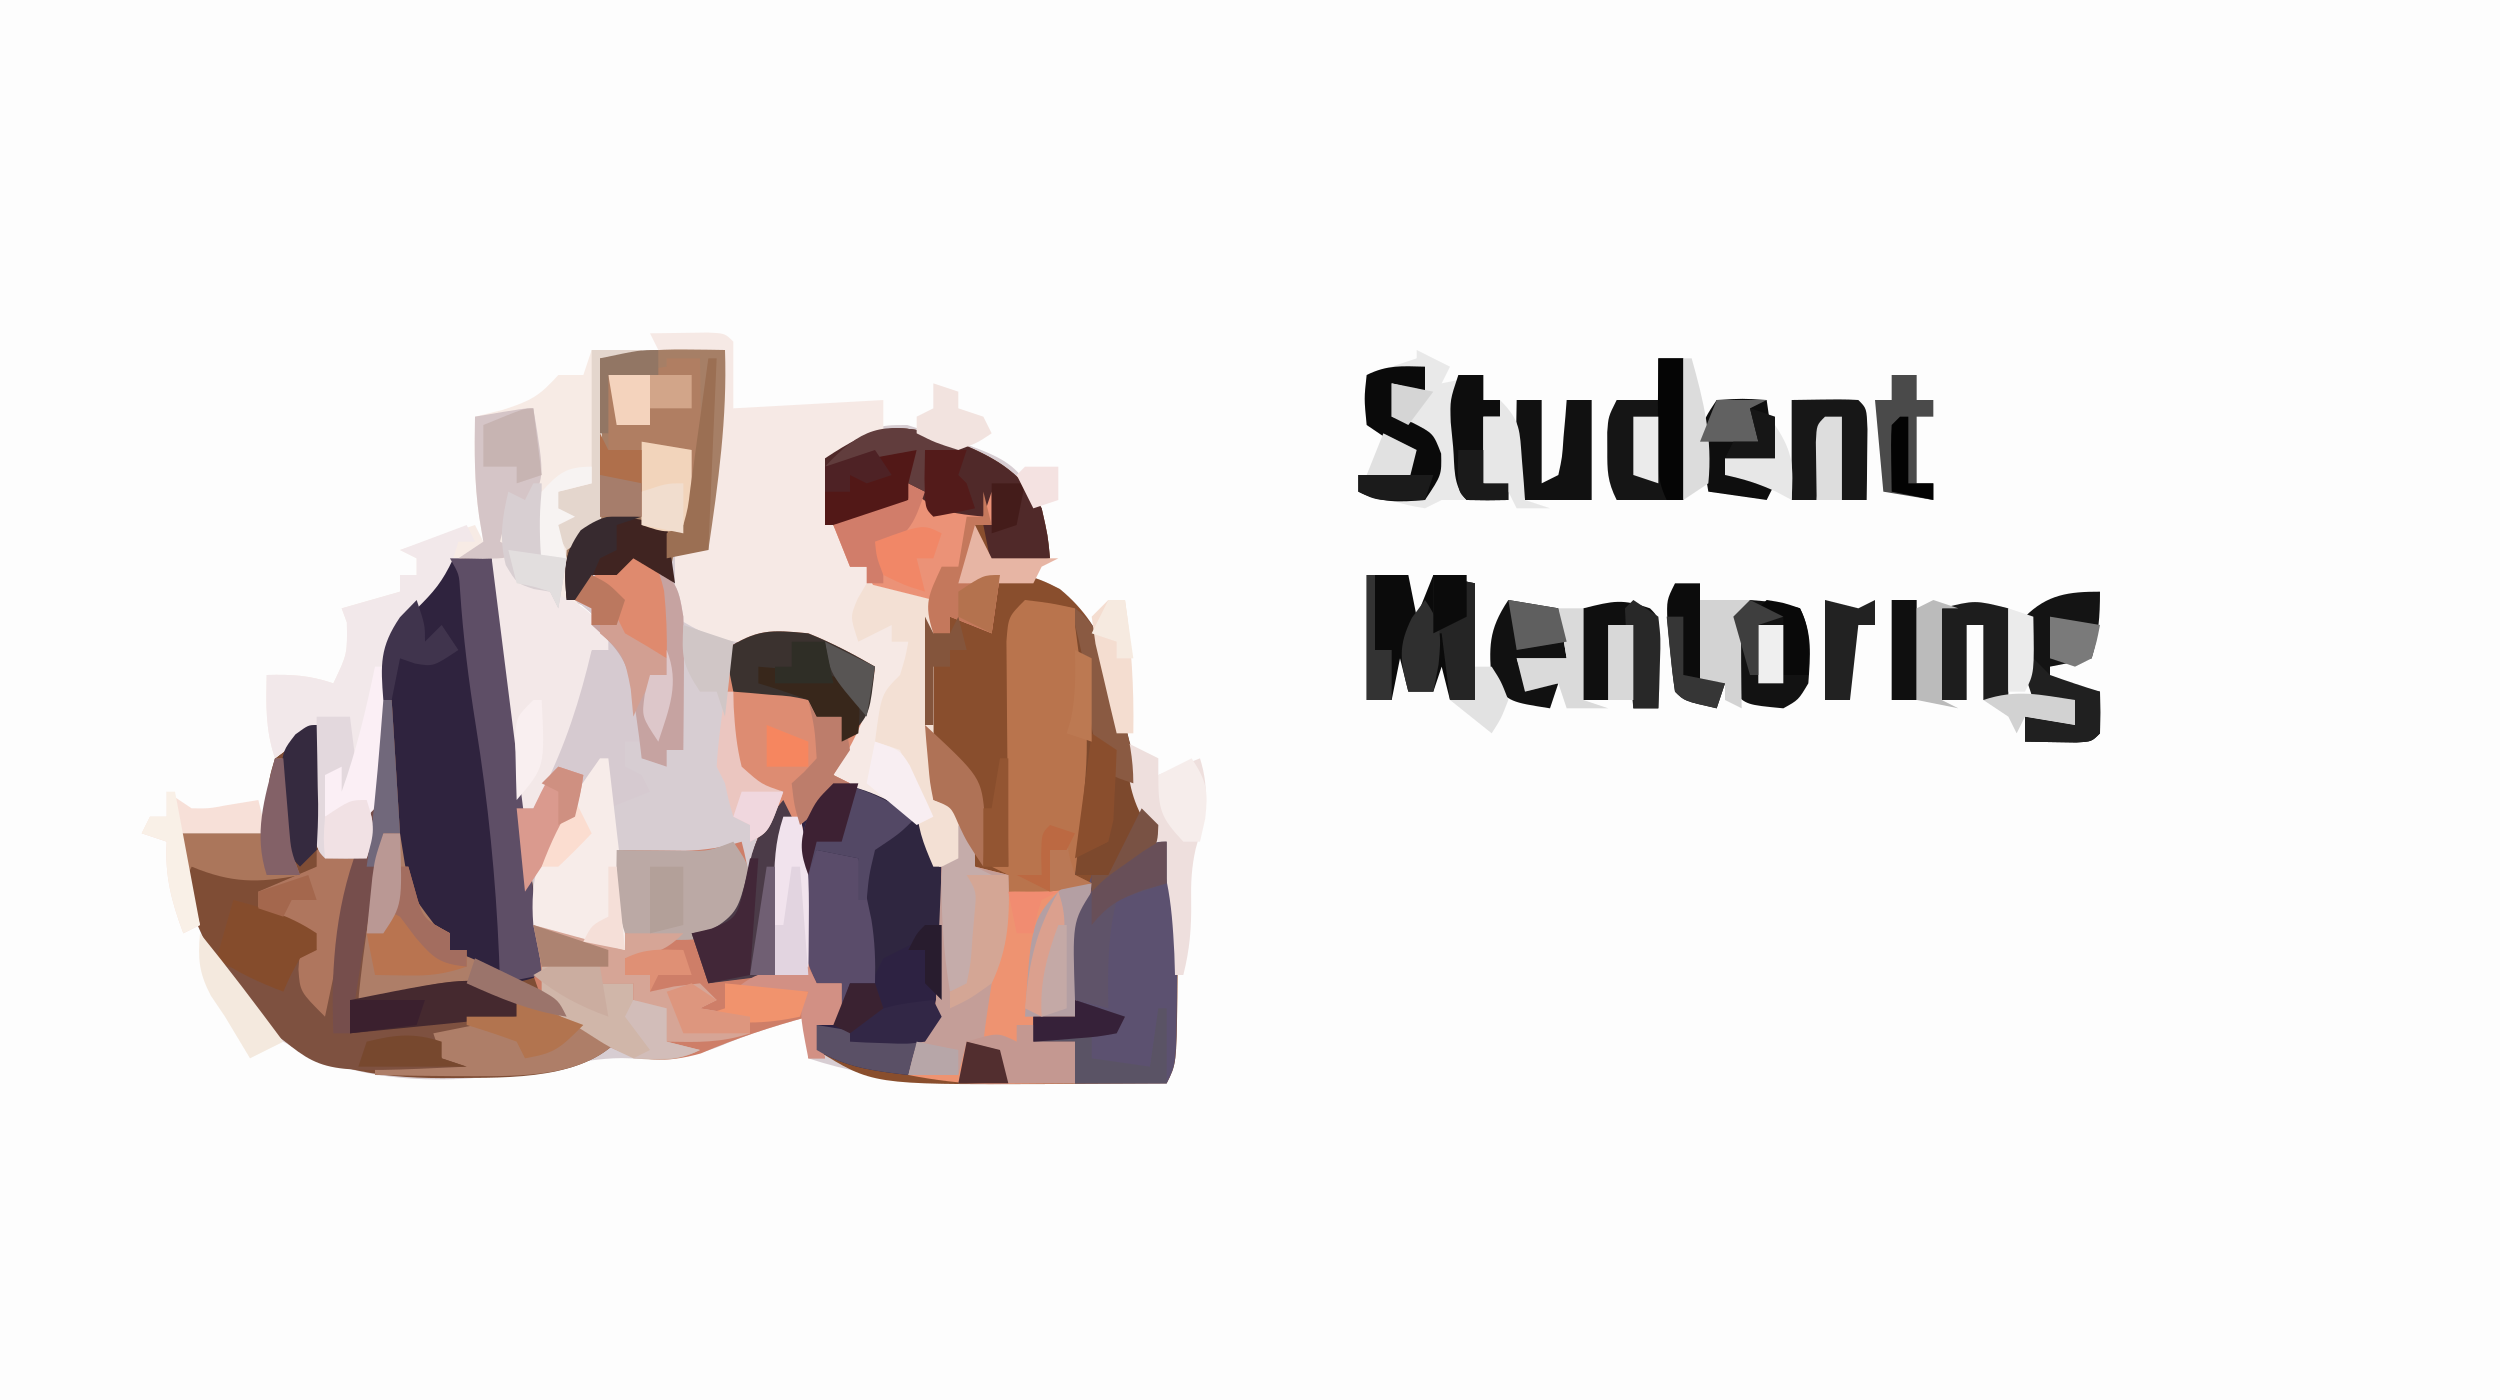 <?xml version="1.0" encoding="UTF-8"?>
<svg version="1.1" xmlns="http://www.w3.org/2000/svg" width="300" height="168">
<path d="M0 0 C99 0 198 0 300 0 C300 55.44 300 110.88 300 168 C201 168 102 168 0 168 C0 112.56 0 57.12 0 0 Z " fill="#FDFDFD" transform="translate(0,0)"/>
<path d="M0 0 C1.325 0.014 1.325 0.014 2.676 0.027 C3.672 0.045 3.672 0.045 4.688 0.062 C4.973 8.198 3.871 16.039 2.688 24.062 C1.367 24.062 0.048 24.062 -1.312 24.062 C-0.818 28.023 -0.818 28.023 -0.312 32.062 C3.112 33.889 5.715 34.112 9.5 33.938 C14.913 33.791 18.071 35.327 22.688 38.062 C22.172 43.344 20.433 46.635 17.688 51.062 C18.224 51.331 18.76 51.599 19.312 51.875 C20.096 52.267 20.88 52.659 21.688 53.062 C22.719 53.537 23.75 54.011 24.812 54.5 C27.688 56.062 27.688 56.062 29.688 59.062 C29.688 60.053 29.688 61.042 29.688 62.062 C30.677 61.733 31.668 61.403 32.688 61.062 C32.345 58.092 32.345 58.092 31.688 55.062 C31.027 54.733 30.367 54.403 29.688 54.062 C28.632 48.905 28.563 43.859 28.625 38.625 C28.63 37.893 28.634 37.162 28.639 36.408 C28.65 34.626 28.668 32.844 28.688 31.062 C27.718 30.794 26.749 30.526 25.75 30.25 C24.739 29.858 23.729 29.466 22.688 29.062 C22.192 27.578 22.192 27.578 21.688 26.062 C21.027 26.062 20.367 26.062 19.688 26.062 C16.199 21.769 16.419 18.344 16.688 13.062 C22.748 9.062 22.748 9.062 26.562 9.062 C39.303 13.139 39.303 13.139 42.688 19.062 C43.438 22.375 43.438 22.375 43.688 25.062 C40.312 25.688 40.312 25.688 36.688 26.062 C35.697 25.073 35.697 25.073 34.688 24.062 C34.358 25.383 34.028 26.703 33.688 28.062 C34.678 27.567 34.678 27.567 35.688 27.062 C39.538 26.625 41.414 26.918 44.875 28.75 C50.965 33.758 51.685 39.848 53.061 47.205 C53.859 51.165 54.749 54.366 56.797 57.863 C59.623 63.148 59.159 68.585 59 74.438 C58.99 75.529 58.981 76.621 58.971 77.746 C58.857 85.723 58.857 85.723 57.688 88.062 C53.75 88.092 49.813 88.109 45.875 88.125 C44.775 88.133 43.675 88.142 42.541 88.15 C33.052 88.178 23.754 88.085 14.688 85.062 C14.688 83.412 14.688 81.763 14.688 80.062 C10.948 81.075 7.434 82.158 3.875 83.688 C-0.094 85.222 -3.487 85.182 -7.699 85.035 C-10.42 85.064 -12.782 85.485 -15.438 86.062 C-26.154 88.157 -38.656 88.888 -48.312 83.062 C-56.047 76.637 -60.264 68.025 -61.312 58.062 C-57.682 58.062 -54.053 58.062 -50.312 58.062 C-50.22 55.959 -50.22 55.959 -50.125 53.812 C-50.02 51.422 -50.02 51.422 -49.312 49.062 C-47.663 47.742 -46.013 46.422 -44.312 45.062 C-43.983 50.013 -43.653 54.962 -43.312 60.062 C-41.663 60.392 -40.013 60.722 -38.312 61.062 C-37.653 57.185 -37.256 53.51 -37.277 49.574 C-37.274 40.288 -36.983 33.827 -30.516 26.582 C-27.863 24.753 -26.46 24.936 -23.312 25.062 C-22.806 28.937 -22.309 32.812 -21.812 36.688 C-21.669 37.782 -21.526 38.876 -21.379 40.004 C-21.176 41.599 -21.176 41.599 -20.969 43.227 C-20.843 44.201 -20.717 45.175 -20.588 46.178 C-20.303 49.157 -20.266 52.072 -20.312 55.062 C-19.652 55.062 -18.992 55.062 -18.312 55.062 C-18.037 54.214 -17.761 53.366 -17.477 52.492 C-16.298 49.02 -15.013 45.606 -13.688 42.188 C-13.241 41.035 -12.795 39.883 -12.336 38.695 C-11.998 37.826 -11.66 36.958 -11.312 36.062 C-10.652 36.062 -9.992 36.062 -9.312 36.062 C-10.094 33.567 -10.094 33.567 -11.312 31.062 C-12.303 30.733 -13.293 30.402 -14.312 30.062 C-14.5 27.25 -14.5 27.25 -14.312 24.062 C-13.58 23.366 -13.58 23.366 -12.833 22.655 C-10.819 20.545 -10.893 19.275 -10.801 16.395 C-10.765 15.502 -10.73 14.609 -10.693 13.689 C-10.671 12.761 -10.648 11.832 -10.625 10.875 C-10.591 9.935 -10.557 8.994 -10.521 8.025 C-10.439 5.705 -10.37 3.384 -10.312 1.062 C-6.805 0.26 -3.595 -0.048 0 0 Z " fill="#D7CDD2" transform="translate(82.312,41.938)"/>
<path d="M0 0 C4.765 1.9 8.135 3.599 10.766 8.203 C11.516 11.516 11.516 11.516 11.766 14.203 C8.391 14.828 8.391 14.828 4.766 15.203 C4.106 14.543 3.446 13.883 2.766 13.203 C2.436 14.523 2.106 15.843 1.766 17.203 C2.426 16.873 3.086 16.543 3.766 16.203 C7.616 15.766 9.492 16.058 12.953 17.891 C19.043 22.898 19.763 28.988 21.139 36.346 C21.937 40.306 22.827 43.506 24.875 47.004 C27.701 52.288 27.237 57.726 27.078 63.578 C27.064 65.216 27.064 65.216 27.049 66.887 C26.935 74.864 26.935 74.864 25.766 77.203 C21.828 77.233 17.891 77.25 13.953 77.266 C12.853 77.274 11.753 77.282 10.619 77.291 C-9.562 77.351 -9.562 77.351 -16.234 73.203 C-16.234 72.213 -16.234 71.223 -16.234 70.203 C-15.244 70.203 -14.254 70.203 -13.234 70.203 C-13.234 68.553 -13.234 66.903 -13.234 65.203 C-14.224 65.203 -15.214 65.203 -16.234 65.203 C-18.345 60.924 -18.476 57.064 -18.359 52.391 C-18.35 51.698 -18.341 51.005 -18.332 50.291 C-18.309 48.595 -18.273 46.899 -18.234 45.203 C-18.894 45.203 -19.554 45.203 -20.234 45.203 C-20.564 51.473 -20.894 57.743 -21.234 64.203 C-23.874 64.533 -26.514 64.863 -29.234 65.203 C-29.894 63.223 -30.554 61.243 -31.234 59.203 C-30.471 59.079 -29.708 58.956 -28.922 58.828 C-25.105 56.52 -24.985 53.873 -23.926 49.691 C-23.136 46.85 -21.922 44.614 -20.234 42.203 C-21.163 42.017 -21.163 42.017 -22.109 41.828 C-24.234 41.203 -24.234 41.203 -26.234 39.203 C-26.535 36.838 -26.73 34.459 -26.859 32.078 C-26.934 30.797 -27.009 29.515 -27.086 28.195 C-27.135 27.208 -27.184 26.22 -27.234 25.203 C-23.444 22.676 -21.742 22.76 -17.234 23.203 C-14.439 24.327 -11.837 25.689 -9.234 27.203 C-9.75 32.484 -11.489 35.775 -14.234 40.203 C-13.698 40.471 -13.162 40.739 -12.609 41.016 C-11.826 41.407 -11.042 41.799 -10.234 42.203 C-9.203 42.678 -8.172 43.152 -7.109 43.641 C-4.234 45.203 -4.234 45.203 -2.234 48.203 C-2.234 49.193 -2.234 50.183 -2.234 51.203 C-0.749 50.708 -0.749 50.708 0.766 50.203 C0.423 47.232 0.423 47.232 -0.234 44.203 C-0.894 43.873 -1.554 43.543 -2.234 43.203 C-3.29 38.046 -3.359 33 -3.297 27.766 C-3.292 27.034 -3.288 26.303 -3.283 25.549 C-3.272 23.767 -3.254 21.985 -3.234 20.203 C-4.204 19.935 -5.173 19.667 -6.172 19.391 C-7.183 18.999 -8.193 18.607 -9.234 18.203 C-9.564 17.213 -9.894 16.223 -10.234 15.203 C-10.894 15.203 -11.554 15.203 -12.234 15.203 C-15.723 10.909 -15.503 7.484 -15.234 2.203 C-9.365 -1.67 -6.789 -2.421 0 0 Z " fill="#894E2D" transform="translate(114.234,52.797)"/>
<path d="M0 0 C0.695 5.513 1.389 11.027 2.081 16.541 C2.317 18.412 2.552 20.284 2.788 22.156 C3.13 24.862 3.469 27.567 3.809 30.273 C3.913 31.097 4.017 31.92 4.124 32.768 C6 47.771 6 47.771 6 52 C8.018 53.59 8.018 53.59 10.5 55.125 C11.335 55.664 12.171 56.203 13.031 56.758 C13.681 57.168 14.331 57.578 15 58 C10.101 62.899 0.569 62.269 -6 62.375 C-14.031 62.331 -20.989 61.333 -27.309 56.082 C-33.552 49.609 -37.057 41.956 -38 33 C-34.37 33 -30.74 33 -27 33 C-26.907 30.896 -26.907 30.896 -26.812 28.75 C-26.707 26.359 -26.707 26.359 -26 24 C-24.35 22.68 -22.7 21.36 -21 20 C-20.67 24.95 -20.34 29.9 -20 35 C-18.35 35.33 -16.7 35.66 -15 36 C-14.341 32.122 -13.944 28.447 -13.965 24.512 C-13.961 15.225 -13.671 8.765 -7.203 1.52 C-4.551 -0.31 -3.147 -0.127 0 0 Z " fill="#7F4D35" transform="translate(59,67)"/>
<path d="M0 0 C2.796 1.124 5.397 2.486 8 4 C7.485 9.281 5.745 12.572 3 17 C3.536 17.268 4.072 17.536 4.625 17.812 C5.409 18.204 6.192 18.596 7 19 C8.011 19.413 9.021 19.825 10.062 20.25 C13.774 22.461 14.438 23.991 16 28 C16.436 30.991 16.465 33.919 16.438 36.938 C16.467 38.097 16.467 38.097 16.498 39.279 C16.493 44.976 15.175 48.278 12 53 C7.944 52.532 4.534 52.12 1 50 C1 49.01 1 48.02 1 47 C1.99 47 2.98 47 4 47 C4 45.35 4 43.7 4 42 C3.01 42 2.02 42 1 42 C-1.11 37.721 -1.241 33.861 -1.125 29.188 C-1.116 28.495 -1.107 27.802 -1.098 27.088 C-1.074 25.392 -1.038 23.696 -1 22 C-1.66 22 -2.32 22 -3 22 C-3.33 28.27 -3.66 34.54 -4 41 C-6.64 41.33 -9.28 41.66 -12 42 C-12.66 40.02 -13.32 38.04 -14 36 C-13.237 35.876 -12.474 35.752 -11.688 35.625 C-7.871 33.317 -7.75 30.67 -6.691 26.488 C-5.902 23.647 -4.688 21.411 -3 19 C-3.619 18.876 -4.237 18.753 -4.875 18.625 C-7 18 -7 18 -9 16 C-9.301 13.635 -9.495 11.256 -9.625 8.875 C-9.7 7.594 -9.775 6.312 -9.852 4.992 C-9.901 4.005 -9.95 3.017 -10 2 C-6.21 -0.527 -4.508 -0.443 0 0 Z " fill="#2D2242" transform="translate(97,76)"/>
<path d="M0 0 C1.98 0 3.96 0 6 0 C6 0.33 6 0.66 6 1 C4.35 1 2.7 1 1 1 C1.016 1.59 1.031 2.18 1.048 2.788 C1.11 5.463 1.149 8.137 1.188 10.812 C1.213 11.741 1.238 12.67 1.264 13.627 C1.273 14.52 1.283 15.412 1.293 16.332 C1.309 17.154 1.324 17.976 1.341 18.823 C0.92 21.511 -0.045 22.197 -2 24 C-2.583 26.957 -2.583 26.957 -2 30 C-0.083 32.251 -0.083 32.251 2 34 C2 34.66 2 35.32 2 36 C1.34 36 0.68 36 0 36 C-0.17 36.701 -0.34 37.403 -0.516 38.125 C-2.073 44.221 -3.98 49.481 -7 55 C-7.66 55 -8.32 55 -9 55 C-9.511 51.689 -10.007 48.376 -10.5 45.062 C-10.643 44.136 -10.786 43.21 -10.934 42.256 C-11.792 36.433 -12.145 30.885 -12 25 C-13.65 25 -15.3 25 -17 25 C-17.34 25.804 -17.34 25.804 -17.688 26.625 C-19 29 -19 29 -21.539 31.559 C-24.885 35.525 -24.707 39.43 -24.688 44.438 C-24.748 50.353 -25.098 55.37 -27 61 C-28.666 61.043 -30.334 61.041 -32 61 C-33.941 59.059 -33.399 55.527 -33.562 52.938 C-33.646 51.647 -33.73 50.357 -33.816 49.027 C-33.877 48.028 -33.938 47.029 -34 46 C-35.32 46.99 -36.64 47.98 -38 49 C-39.158 45.527 -39.069 42.639 -39 39 C-35.956 38.918 -33.928 39.024 -31 40 C-29.314 36.49 -29.314 36.49 -29.375 32.688 C-29.581 32.131 -29.788 31.574 -30 31 C-27.69 30.34 -25.38 29.68 -23 29 C-23 28.34 -23 27.68 -23 27 C-22.34 27 -21.68 27 -21 27 C-21 26.34 -21 25.68 -21 25 C-21.66 24.67 -22.32 24.34 -23 24 C-20.03 23.01 -17.06 22.02 -14 21 C-13.67 21.66 -13.34 22.32 -13 23 C-13.248 21.515 -13.248 21.515 -13.5 20 C-14.085 15.973 -14.071 12.065 -14 8 C-12.907 7.732 -11.814 7.464 -10.688 7.188 C-7.213 6.069 -6.305 5.536 -4 3 C-3.01 3 -2.02 3 -1 3 C-0.67 2.01 -0.34 1.02 0 0 Z " fill="#F7EBE5" transform="translate(71,42)"/>
<path d="M0 0 C1.479 -0.027 2.958 -0.046 4.438 -0.062 C5.261 -0.074 6.085 -0.086 6.934 -0.098 C9 0 9 0 10 1 C10 3.64 10 6.28 10 9 C15.94 8.67 21.88 8.34 28 8 C28 9.32 28 10.64 28 12 C26.02 12.99 24.04 13.98 22 15 C21.959 16.279 21.918 17.558 21.875 18.875 C21.852 19.594 21.829 20.314 21.805 21.055 C21.817 23.239 21.817 23.239 24 25 C24 25.99 24 26.98 24 28 C24.66 28 25.32 28 26 28 C26.66 28.99 27.32 29.98 28 31 C29.98 31.33 31.96 31.66 34 32 C34 39.92 34 47.84 34 56 C34.99 56.33 35.98 56.66 37 57 C37.495 60.465 37.495 60.465 38 64 C36.68 64 35.36 64 34 64 C33.794 63.051 33.587 62.102 33.375 61.125 C32.317 57.743 32.317 57.743 29.125 56.812 C28.094 56.544 27.062 56.276 26 56 C23.625 54.375 23.625 54.375 22 53 C23.021 50.448 24.042 47.902 25.125 45.375 C26.173 42.953 26.173 42.953 26 40 C20.799 37.287 17.2 36.88 11.379 37.094 C8.076 36.964 5.761 35.744 3 34 C3 31.36 3 28.72 3 26 C4.32 26 5.64 26 7 26 C7.66 18.08 8.32 10.16 9 2 C6.36 2 3.72 2 1 2 C0.67 1.34 0.34 0.68 0 0 Z " fill="#F6E9E5" transform="translate(78,40)"/>
<path d="M0 0 C0.695 5.513 1.389 11.027 2.081 16.541 C2.317 18.412 2.552 20.284 2.788 22.156 C3.13 24.862 3.469 27.567 3.809 30.273 C3.913 31.097 4.017 31.92 4.124 32.768 C4.841 38.504 5.449 44.246 6 50 C3.875 50.75 3.875 50.75 1 51 C-2 49.375 -2 49.375 -5 47 C-5.907 46.34 -6.815 45.68 -7.75 45 C-11.261 40.318 -11.444 35.73 -12 30 C-12.099 29.225 -12.198 28.45 -12.3 27.652 C-14.456 10.455 -14.456 10.455 -9.375 3.75 C-6.185 0.311 -4.591 -0.181 0 0 Z " fill="#2F233E" transform="translate(59,67)"/>
<path d="M0 0 C0.66 0 1.32 0 2 0 C3.131 4.241 3.021 8.269 2.969 12.617 C3.002 15.18 3.339 17.523 4 20 C4.99 20 5.98 20 7 20 C7 21.65 7 23.3 7 25 C6.01 25 5.02 25 4 25 C4.495 26.98 4.495 26.98 5 29 C4.34 29 3.68 29 3 29 C3 27.35 3 25.7 3 24 C-1.455 25.207 -5.664 26.601 -9.91 28.414 C-14.074 29.581 -17.049 29.459 -20.957 27.574 C-21.899 26.952 -22.842 26.329 -23.812 25.688 C-24.768 25.073 -25.723 24.458 -26.707 23.824 C-29 22 -29 22 -30 19 C-30.039 17 -30.044 15 -30 13 C-24.555 14.485 -24.555 14.485 -19 16 C-19.33 14.35 -19.66 12.7 -20 11 C-20.038 8.667 -20.046 6.333 -20 4 C-18.879 4.017 -18.879 4.017 -17.734 4.035 C-16.75 4.044 -15.765 4.053 -14.75 4.062 C-13.775 4.074 -12.801 4.086 -11.797 4.098 C-9.342 4.012 -7.338 3.707 -5 3 C-4.09 6.556 -3.766 8.433 -5.188 11.875 C-5.786 12.576 -6.384 13.277 -7 14 C-8.32 14 -9.64 14 -11 14 C-10.009 16.627 -10.009 16.627 -8 19 C-4.419 19.208 -4.419 19.208 -1 19 C-1.012 17.88 -1.023 16.76 -1.035 15.605 C-1.045 14.133 -1.054 12.66 -1.062 11.188 C-1.071 10.45 -1.079 9.712 -1.088 8.951 C-1.103 5.701 -1.035 3.106 0 0 Z " fill="#CE7E68" transform="translate(94,98)"/>
<path d="M0 0 C3.505 2.666 4.099 6.233 5.062 10.312 C7.168 18.944 7.168 18.944 10.609 27.105 C12.863 32.265 12.356 37.79 12.25 43.312 C12.245 44.409 12.24 45.505 12.234 46.635 C12.155 54.69 12.155 54.69 11 57 C7.37 57 3.74 57 0 57 C0 55.35 0 53.7 0 52 C-1.65 52 -3.3 52 -5 52 C-5 51.01 -5 50.02 -5 49 C-3.35 49 -1.7 49 0 49 C-0.023 48.359 -0.046 47.719 -0.07 47.059 C-0.184 41.59 0.202 37.169 2 32 C1.34 32 0.68 32 0 32 C0.072 31.38 0.144 30.76 0.219 30.121 C1.849 15.964 1.849 15.964 0 2 C0 1.34 0 0.68 0 0 Z " fill="#5C5170" transform="translate(129,73)"/>
<path d="M0 0 C2 2 2 2 2 5 C3.32 5.33 4.64 5.66 6 6 C6 6.66 6 7.32 6 8 C9.3 7.67 12.6 7.34 16 7 C15.34 12.28 14.68 17.56 14 23 C12.35 23 10.7 23 9 23 C9 23.99 9 24.98 9 26 C10.65 26 12.3 26 14 26 C14 27.65 14 29.3 14 31 C11.792 31.027 9.583 31.046 7.375 31.062 C6.145 31.074 4.915 31.086 3.648 31.098 C0.323 31.009 -2.74 30.637 -6 30 C-5.387 27.038 -4.746 25.619 -3 23 C-2.636 20.975 -2.636 20.975 -2.586 18.77 C-2.547 17.967 -2.509 17.165 -2.469 16.338 C-2.438 15.505 -2.407 14.671 -2.375 13.812 C-2.336 12.968 -2.298 12.123 -2.258 11.252 C-2.164 9.168 -2.081 7.084 -2 5 C-1.34 4.67 -0.68 4.34 0 4 C0 2.68 0 1.36 0 0 Z " fill="#EE9371" transform="translate(115,99)"/>
<path d="M0 0 C0.883 0.009 1.766 0.018 2.676 0.027 C3.672 0.045 3.672 0.045 4.688 0.062 C4.973 8.198 3.871 16.039 2.688 24.062 C1.367 24.062 0.048 24.062 -1.312 24.062 C-1.643 25.383 -1.972 26.703 -2.312 28.062 C-3.632 27.073 -4.952 26.082 -6.312 25.062 C-6.973 25.723 -7.633 26.383 -8.312 27.062 C-9.303 27.062 -10.293 27.062 -11.312 27.062 C-11.643 28.052 -11.973 29.043 -12.312 30.062 C-12.973 30.062 -13.633 30.062 -14.312 30.062 C-14.5 27.25 -14.5 27.25 -14.312 24.062 C-13.58 23.366 -13.58 23.366 -12.833 22.655 C-10.819 20.545 -10.893 19.275 -10.801 16.395 C-10.765 15.502 -10.73 14.609 -10.693 13.689 C-10.671 12.761 -10.648 11.832 -10.625 10.875 C-10.591 9.935 -10.557 8.994 -10.521 8.025 C-10.439 5.705 -10.37 3.384 -10.312 1.062 C-6.805 0.26 -3.595 -0.048 0 0 Z " fill="#A67F66" transform="translate(82.312,41.938)"/>
<path d="M0 0 C2.796 1.124 5.397 2.486 8 4 C7.485 9.281 5.745 12.572 3 17 C3.66 17.33 4.32 17.66 5 18 C3.02 19.65 1.04 21.3 -1 23 C-1.66 22.67 -2.32 22.34 -3 22 C-3.33 28.27 -3.66 34.54 -4 41 C-6.64 41.33 -9.28 41.66 -12 42 C-12.66 40.02 -13.32 38.04 -14 36 C-13.237 35.876 -12.474 35.752 -11.688 35.625 C-7.871 33.317 -7.75 30.67 -6.691 26.488 C-5.902 23.647 -4.688 21.411 -3 19 C-3.619 18.876 -4.237 18.753 -4.875 18.625 C-7 18 -7 18 -9 16 C-9.301 13.635 -9.495 11.256 -9.625 8.875 C-9.7 7.594 -9.775 6.312 -9.852 4.992 C-9.901 4.005 -9.95 3.017 -10 2 C-6.21 -0.527 -4.508 -0.443 0 0 Z " fill="#DD8C72" transform="translate(97,76)"/>
<path d="M0 0 C5.316 4.908 5.316 4.908 6 9 C6.069 11.76 6.094 14.492 6.062 17.25 C6.058 17.995 6.053 18.74 6.049 19.508 C6.037 21.339 6.019 23.169 6 25 C5.34 25 4.68 25 4 25 C4 25.66 4 26.32 4 27 C3.01 26.67 2.02 26.34 1 26 C1 25.34 1 24.68 1 24 C0.34 24 -0.32 24 -1 24 C-1 24.99 -1 25.98 -1 27 C-0.34 27.33 0.32 27.66 1 28 C1.33 28.66 1.66 29.32 2 30 C0.35 30.66 -1.3 31.32 -3 32 C-3.33 30.68 -3.66 29.36 -4 28 C-4.723 29.139 -4.723 29.139 -5.461 30.301 C-6.093 31.295 -6.724 32.289 -7.375 33.312 C-8.001 34.299 -8.628 35.285 -9.273 36.301 C-10.497 38.213 -11.741 40.111 -13 42 C-13.33 38.7 -13.66 35.4 -14 32 C-13.34 32 -12.68 32 -12 32 C-11.724 31.152 -11.448 30.304 -11.164 29.43 C-9.985 25.957 -8.701 22.544 -7.375 19.125 C-6.929 17.973 -6.483 16.82 -6.023 15.633 C-5.686 14.764 -5.348 13.895 -5 13 C-4.34 13 -3.68 13 -3 13 C-4.119 9.274 -4.119 9.274 -7 7 C-4.941 3.912 -4.145 3.522 -1 2 C-0.67 1.34 -0.34 0.68 0 0 Z " fill="#D6CAD0" transform="translate(76,65)"/>
<path d="M0 0 C3.125 0.375 3.125 0.375 6 1 C9.926 11.174 8.426 22.583 6 33 C6.66 33.33 7.32 33.66 8 34 C4.527 35.158 1.639 35.069 -2 35 C-2 34.34 -2 33.68 -2 33 C-2.66 32.67 -3.32 32.34 -4 32 C-3.34 32 -2.68 32 -2 32 C-2.01 31.102 -2.021 30.203 -2.032 29.278 C-2.066 25.949 -2.091 22.621 -2.11 19.292 C-2.12 17.851 -2.134 16.41 -2.151 14.968 C-2.175 12.898 -2.186 10.828 -2.195 8.758 C-2.206 7.511 -2.216 6.265 -2.227 4.981 C-2 2 -2 2 0 0 Z " fill="#B9744D" transform="translate(123,72)"/>
<path d="M0 0 C0.66 0 1.32 0 2 0 C2.098 0.615 2.196 1.23 2.297 1.863 C3.097 6.969 3.097 6.969 6.125 10.938 C6.744 11.288 7.362 11.639 8 12 C8 12.66 8 13.32 8 14 C8.66 14.248 9.32 14.495 10 14.75 C16.58 17.492 22.293 20.72 28 25 C23.31 29.69 14.821 29.104 8.508 29.136 C5.338 29.12 2.17 29.072 -1 29 C-1 28.67 -1 28.34 -1 28 C2.96 27.505 2.96 27.505 7 27 C6.34 25.68 5.68 24.36 5 23 C8.63 22.67 12.26 22.34 16 22 C16 21.34 16 20.68 16 20 C9.422 19.045 3.582 19.107 -3 20 C-3.355 12.785 -2.159 6.876 0 0 Z " fill="#AE7E68" transform="translate(46,100)"/>
<path d="M0 0 C0.33 0 0.66 0 1 0 C1.495 7.92 1.495 7.92 2 16 C1.34 16 0.68 16 0 16 C-1.281 22.656 -2.336 29.254 -3 36 C-2.348 35.856 -1.695 35.711 -1.023 35.562 C8.432 33.554 8.432 33.554 13 34 C13.99 34.66 14.98 35.32 16 36 C16 36.66 16 37.32 16 38 C12.7 38.66 9.4 39.32 6 40 C6.33 40.99 6.66 41.98 7 43 C8.485 43.495 8.485 43.495 10 44 C-7.191 44.806 -7.191 44.806 -13 40 C-15.517 37.464 -17.809 34.821 -20 32 C-16.796 32 -14.906 32.743 -12 34 C-11.34 33.01 -10.68 32.02 -10 31 C-9.34 32.98 -8.68 34.96 -8 37 C-7.746 35.866 -7.492 34.731 -7.23 33.562 C-6.883 32.042 -6.535 30.521 -6.188 29 C-6.022 28.256 -5.856 27.512 -5.686 26.746 C-4.82 22.989 -3.835 19.429 -2.406 15.844 C-1.05 12.38 -0.525 9.235 -0.312 5.5 C-0.247 4.458 -0.181 3.417 -0.113 2.344 C-0.076 1.57 -0.039 0.797 0 0 Z " fill="#7E5140" transform="translate(46,84)"/>
<path d="M0 0 C0.33 0.66 0.66 1.32 1 2 C0.34 2 -0.32 2 -1 2 C-1.309 3.021 -1.309 3.021 -1.625 4.062 C-2.929 6.849 -3.919 7.987 -6.039 10.09 C-9.754 14.346 -9.828 18.022 -9.75 23.5 C-9.778 29.409 -10.095 34.376 -12 40 C-13.666 40.043 -15.334 40.041 -17 40 C-18.941 38.059 -18.399 34.527 -18.562 31.938 C-18.646 30.647 -18.73 29.357 -18.816 28.027 C-18.877 27.028 -18.938 26.029 -19 25 C-20.32 25.99 -21.64 26.98 -23 28 C-24.158 24.527 -24.069 21.639 -24 18 C-20.956 17.918 -18.928 18.024 -16 19 C-14.314 15.49 -14.314 15.49 -14.375 11.688 C-14.581 11.131 -14.787 10.574 -15 10 C-12.69 9.34 -10.38 8.68 -8 8 C-8 7.34 -8 6.68 -8 6 C-7.34 6 -6.68 6 -6 6 C-6 5.34 -6 4.68 -6 4 C-6.66 3.67 -7.32 3.34 -8 3 C-5.36 2.01 -2.72 1.02 0 0 Z " fill="#F2E8EA" transform="translate(56,63)"/>
<path d="M0 0 C4.765 1.9 8.135 3.599 10.766 8.203 C11.516 11.516 11.516 11.516 11.766 14.203 C9.456 14.533 7.146 14.863 4.766 15.203 C4.436 13.553 4.106 11.903 3.766 10.203 C3.167 10.059 2.569 9.914 1.953 9.766 C0.204 9.316 -1.521 8.774 -3.234 8.203 C-3.564 7.543 -3.894 6.883 -4.234 6.203 C-4.777 6.492 -5.32 6.781 -5.879 7.078 C-6.952 7.635 -6.952 7.635 -8.047 8.203 C-8.755 8.574 -9.462 8.946 -10.191 9.328 C-12.234 10.203 -12.234 10.203 -15.234 10.203 C-15.234 7.563 -15.234 4.923 -15.234 2.203 C-9.365 -1.67 -6.789 -2.421 0 0 Z " fill="#502929" transform="translate(114.234,52.797)"/>
<path d="M0 0 C0.99 0 1.98 0 3 0 C3 0.99 3 1.98 3 3 C4.072 3.248 5.145 3.495 6.25 3.75 C10.005 5.002 11.6 5.928 14 9 C14 9.66 14 10.32 14 11 C13.34 11 12.68 11 12 11 C11.83 11.701 11.66 12.402 11.484 13.125 C9.927 19.221 8.02 24.481 5 30 C4.34 30 3.68 30 3 30 C2.489 26.689 1.993 23.376 1.5 20.062 C1.357 19.136 1.214 18.21 1.066 17.256 C0.208 11.433 -0.145 5.885 0 0 Z " fill="#F3E8E8" transform="translate(59,67)"/>
<path d="M0 0 C3.675 0.394 6.891 2.081 10 4 C12.979 8.369 13.313 11.782 13 17 C12.34 17 11.68 17 11 17 C10.67 17.66 10.34 18.32 10 19 C8.667 19.667 7.333 20.333 6 21 C5.67 21.66 5.34 22.32 5 23 C2.704 13.59 2.704 13.59 3 9 C1.35 8.67 -0.3 8.34 -2 8 C-2.33 8.99 -2.66 9.98 -3 11 C-3.99 8.327 -4.046 7.148 -3.188 4.375 C-2 2 -2 2 0 0 Z " fill="#2F2640" transform="translate(100,94)"/>
<path d="M0 0 C1.32 0.66 2.64 1.32 4 2 C3.67 2.66 3.34 3.32 3 4 C4.65 3.67 6.3 3.34 8 3 C8 3.99 8 4.98 8 6 C8.66 6 9.32 6 10 6 C10 6.66 10 7.32 10 8 C9.34 8 8.68 8 8 8 C8 10.64 8 13.28 8 16 C8.99 16 9.98 16 11 16 C11 16.66 11 17.32 11 18 C8.333 18 5.667 18 3 18 C2.34 18.33 1.68 18.66 1 19 C-0.945 18.66 -0.945 18.66 -3.125 18.062 C-3.849 17.868 -4.574 17.673 -5.32 17.473 C-5.875 17.317 -6.429 17.161 -7 17 C-7 16.34 -7 15.68 -7 15 C-5.02 15 -3.04 15 -1 15 C-1 14.01 -1 13.02 -1 12 C-1.825 11.567 -2.65 11.134 -3.5 10.688 C-4.325 10.131 -5.15 9.574 -6 9 C-6.312 5.812 -6.312 5.812 -6 3 C-4.02 2.34 -2.04 1.68 0 1 C0 0.67 0 0.34 0 0 Z " fill="#E9E9E9" transform="translate(170,42)"/>
<path d="M0 0 C0.557 0.712 0.557 0.712 1.125 1.438 C3.626 3.522 5.816 3.646 9 4 C9.33 3.01 9.66 2.02 10 1 C10 2.32 10 3.64 10 5 C9.34 5 8.68 5 8 5 C7.67 7.31 7.34 9.62 7 12 C8.32 11.67 9.64 11.34 11 11 C10.67 13.31 10.34 15.62 10 18 C8.35 17.34 6.7 16.68 5 16 C5 16.66 5 17.32 5 18 C4.34 18 3.68 18 3 18 C2.67 17.01 2.34 16.02 2 15 C1.01 14.67 0.02 14.34 -1 14 C-1.99 13.67 -2.98 13.34 -4 13 C-4.33 12.01 -4.66 11.02 -5 10 C-5.66 10 -6.32 10 -7 10 C-7.66 8.35 -8.32 6.7 -9 5 C-6.03 4.01 -3.06 3.02 0 2 C0 1.34 0 0.68 0 0 Z " fill="#EB9277" transform="translate(109,58)"/>
<path d="M0 0 C1.65 0 3.3 0 5 0 C5.695 5.513 6.389 11.027 7.081 16.541 C7.317 18.412 7.552 20.284 7.788 22.156 C8.13 24.862 8.469 27.567 8.809 30.273 C8.965 31.508 8.965 31.508 9.124 32.768 C9.841 38.504 10.449 44.246 11 50 C8.525 50.495 8.525 50.495 6 51 C5.944 49.399 5.944 49.399 5.887 47.766 C5.495 38.4 4.576 29.269 3.091 20.013 C2.232 14.648 1.57 9.324 1.211 3.898 C1.101 1.914 1.101 1.914 0 0 Z " fill="#5E4E66" transform="translate(54,67)"/>
<path d="M0 0 C2 2 2 2 2 5 C3.32 5.33 4.64 5.66 6 6 C6.195 10.884 5.622 14.421 4 19 C3.625 21.327 3.281 23.66 3 26 C2.34 26 1.68 26 1 26 C0.67 27.32 0.34 28.64 0 30 C-1.98 30 -3.96 30 -6 30 C-5.387 27.038 -4.746 25.619 -3 23 C-2.636 20.975 -2.636 20.975 -2.586 18.77 C-2.547 17.967 -2.509 17.165 -2.469 16.338 C-2.438 15.505 -2.407 14.671 -2.375 13.812 C-2.336 12.968 -2.298 12.123 -2.258 11.252 C-2.164 9.168 -2.081 7.084 -2 5 C-1.34 4.67 -0.68 4.34 0 4 C0 2.68 0 1.36 0 0 Z " fill="#C49E98" transform="translate(115,99)"/>
<path d="M0 0 C5.316 4.908 5.316 4.908 6 9 C6.069 11.76 6.094 14.492 6.062 17.25 C6.058 17.995 6.053 18.74 6.049 19.508 C6.037 21.339 6.019 23.169 6 25 C5.34 25 4.68 25 4 25 C4 25.66 4 26.32 4 27 C3.01 26.67 2.02 26.34 1 26 C0.853 24.77 0.853 24.77 0.703 23.516 C0.479 21.899 0.479 21.899 0.25 20.25 C0.111 19.183 -0.028 18.115 -0.172 17.016 C-1.116 13.578 -2.399 12.347 -5 10 C-5 9.34 -5 8.68 -5 8 C-5.66 7.67 -6.32 7.34 -7 7 C-4.941 3.912 -4.145 3.522 -1 2 C-0.67 1.34 -0.34 0.68 0 0 Z " fill="#C6A3A1" transform="translate(76,65)"/>
<path d="M0 0 C1.32 0 2.64 0 4 0 C4.185 13.633 4.185 13.633 3 20 C0 21 0 21 -3 20 C-3 17.03 -3 14.06 -3 11 C-4.32 11 -5.64 11 -7 11 C-7 8.03 -7 5.06 -7 2 C-3.535 1.505 -3.535 1.505 0 1 C0 0.67 0 0.34 0 0 Z " fill="#B07E62" transform="translate(80,43)"/>
<path d="M0 0 C3.505 2.666 4.099 6.233 5.062 10.312 C6.203 14.945 7.463 19.48 9 24 C9.361 25.661 9.705 27.326 10 29 C4.25 34 4.25 34 2 34 C2 33.34 2 32.68 2 32 C1.34 32 0.68 32 0 32 C0.072 31.38 0.144 30.76 0.219 30.121 C1.849 15.964 1.849 15.964 0 2 C0 1.34 0 0.68 0 0 Z " fill="#7D492D" transform="translate(129,73)"/>
<path d="M0 0 C0.33 0 0.66 0 1 0 C1.337 2.895 1.67 5.791 2 8.688 C2.095 9.504 2.191 10.321 2.289 11.162 C2.739 15.129 3.13 19 3 23 C-1.056 22.532 -4.466 22.12 -8 20 C-8.463 14.229 -7.219 10.763 -4.062 6.062 C-3.689 5.474 -3.316 4.886 -2.932 4.279 C-1.995 2.826 -1.002 1.409 0 0 Z " fill="#F7ECE9" transform="translate(72,91)"/>
<path d="M0 0 C1.65 0 3.3 0 5 0 C5.33 1.65 5.66 3.3 6 5 C6.66 3.35 7.32 1.7 8 0 C9.65 0.33 11.3 0.66 13 1 C13 5.62 13 10.24 13 15 C12.01 15 11.02 15 10 15 C9.67 13.68 9.34 12.36 9 11 C8.67 11.99 8.34 12.98 8 14 C7.01 14 6.02 14 5 14 C4.67 12.68 4.34 11.36 4 10 C3.67 11.65 3.34 13.3 3 15 C2.01 15 1.02 15 0 15 C0 10.05 0 5.1 0 0 Z " fill="#0B0B0B" transform="translate(164,69)"/>
<path d="M0 0 C2 3 2 3 1.75 6.062 C1 9 1 9 -1 11 C-5.192 12.317 -8.723 11.755 -13 11 C-14.158 7.527 -14.069 4.639 -14 1 C-12.861 1.017 -12.861 1.017 -11.699 1.035 C-10.705 1.044 -9.711 1.053 -8.688 1.062 C-7.701 1.074 -6.715 1.086 -5.699 1.098 C-2.9 1.123 -2.9 1.123 0 0 Z " fill="#BBA9A5" transform="translate(88,101)"/>
<path d="M0 0 C3.96 0.99 3.96 0.99 8 2 C8 9.92 8 17.84 8 26 C8.99 26.33 9.98 26.66 11 27 C11.33 29.31 11.66 31.62 12 34 C10.68 34 9.36 34 8 34 C6.743 31.094 6 29.204 6 26 C5.262 22.871 5.262 22.871 4 20 C3.01 19.67 2.02 19.34 1 19 C1.75 13.25 1.75 13.25 4 11 C4.643 8.931 4.643 8.931 5 7 C4.34 7 3.68 7 3 7 C3 6.34 3 5.68 3 5 C1.02 5.99 1.02 5.99 -1 7 C-2 4 -2 4 -1.062 1.812 C-0.537 0.915 -0.537 0.915 0 0 Z " fill="#F3E0D4" transform="translate(104,70)"/>
<path d="M0 0 C2.796 1.124 5.397 2.486 8 4 C7.385 9.538 7.385 9.538 5.438 11.875 C4.726 12.432 4.726 12.432 4 13 C4 12.01 4 11.02 4 10 C3.01 10 2.02 10 1 10 C0.67 9.34 0.34 8.68 0 8 C-2.126 7.533 -2.126 7.533 -4.562 7.375 C-5.389 7.3 -6.215 7.225 -7.066 7.148 C-7.704 7.099 -8.343 7.05 -9 7 C-9.33 5.35 -9.66 3.7 -10 2 C-6.21 -0.527 -4.508 -0.443 0 0 Z " fill="#3B322F" transform="translate(97,76)"/>
<path d="M0 0 C0.99 0 1.98 0 3 0 C3 5.61 3 11.22 3 17 C0.36 17 -2.28 17 -5 17 C-6.123 14.755 -6.134 13.485 -6.125 11 C-6.129 9.948 -6.129 9.948 -6.133 8.875 C-6 7 -6 7 -5 5 C-3.35 5 -1.7 5 0 5 C0 3.35 0 1.7 0 0 Z " fill="#151515" transform="translate(199,43)"/>
<path d="M0 0 C1.65 0.33 3.3 0.66 5 1 C5.34 2.561 5.671 4.124 6 5.688 C6.186 6.558 6.371 7.428 6.562 8.324 C6.99 10.937 7.076 13.358 7 16 C6.01 16 5.02 16 4 16 C3.67 16.99 3.34 17.98 3 19 C3 18.01 3 17.02 3 16 C2.01 16 1.02 16 0 16 C-2.26 11.48 -2.32 7.957 -2 3 C-1.34 2.01 -0.68 1.02 0 0 Z " fill="#5A4C6A" transform="translate(98,102)"/>
<path d="M0 0 C0 3.113 -0.174 5.108 -1 8 C-2.65 8.33 -4.3 8.66 -6 9 C-6 9.66 -6 10.32 -6 11 C-3.03 11.495 -3.03 11.495 0 12 C0.043 13.666 0.041 15.334 0 17 C-1 18 -1 18 -2.848 18.098 C-4.898 18.065 -6.949 18.033 -9 18 C-9 17.01 -9 16.02 -9 15 C-6.03 15.495 -6.03 15.495 -3 16 C-3 15.01 -3 14.02 -3 13 C-4.65 13 -6.3 13 -8 13 C-8.776 9.606 -9.282 6.484 -9 3 C-6.318 0.318 -3.734 0 0 0 Z " fill="#141414" transform="translate(252,71)"/>
<path d="M0 0 C0 0.66 0 1.32 0 2 C1.32 2 2.64 2 4 2 C4 2.66 4 3.32 4 4 C5.32 4.33 6.64 4.66 8 5 C8 6.32 8 7.64 8 9 C9.32 9.33 10.64 9.66 12 10 C9.162 11.419 7.156 11.259 4 11 C1.008 9.609 1.008 9.609 -1.875 7.75 C-2.842 7.147 -3.809 6.543 -4.805 5.922 C-5.529 5.288 -6.254 4.653 -7 4 C-7 2.68 -7 1.36 -7 0 C-3.867 -1.044 -3.01 -0.934 0 0 Z " fill="#D0B6A9" transform="translate(72,116)"/>
<path d="M0 0 C5.445 1.485 5.445 1.485 11 3 C11 2.34 11 1.68 11 1 C13.31 1 15.62 1 18 1 C15.64 3.36 14.221 3.491 11 4 C11 4.66 11 5.32 11 6 C11.99 6 12.98 6 14 6 C14 6.66 14 7.32 14 8 C14.949 7.794 15.898 7.588 16.875 7.375 C18.422 7.189 18.422 7.189 20 7 C20.66 7.66 21.32 8.32 22 9 C21.01 9.495 21.01 9.495 20 10 C22.97 10.495 22.97 10.495 26 11 C26 11.66 26 12.32 26 13 C22.527 14.158 19.639 14.069 16 14 C16 13.34 16 12.68 16 12 C15.34 11.67 14.68 11.34 14 11 C14.33 10.67 14.66 10.34 15 10 C14.01 9.67 13.02 9.34 12 9 C12 8.34 12 7.68 12 7 C10.68 7 9.36 7 8 7 C7.67 6.34 7.34 5.68 7 5 C5.02 5 3.04 5 1 5 C0.67 3.35 0.34 1.7 0 0 Z " fill="#D6A596" transform="translate(64,111)"/>
<path d="M0 0 C3.062 0.25 3.062 0.25 6 1 C7.525 4.05 7.236 6.642 7 10 C5.812 12 5.812 12 4 13 C-0.421 12.579 -0.421 12.579 -2 11 C-2.168 9.004 -2.168 9.004 -2.188 6.562 C-2.202 5.759 -2.216 4.956 -2.23 4.129 C-2 2 -2 2 0 0 Z " fill="#121212" transform="translate(210,72)"/>
<path d="M0 0 C1.98 0.99 1.98 0.99 4 2 C4 2.66 4 3.32 4 4 C5.65 3.34 7.3 2.68 9 2 C10.269 6.062 9.619 8.847 8.477 12.883 C7.986 15.063 7.895 16.957 7.938 19.188 C7.99 22.378 7.768 24.93 7 28 C6.67 28 6.34 28 6 28 C5.961 26.732 5.961 26.732 5.922 25.438 C5.606 19.121 5.139 14.267 1.922 8.789 C0.446 5.924 0.266 3.187 0 0 Z " fill="#EEDFDD" transform="translate(135,89)"/>
<path d="M0 0 C0.33 0.66 0.66 1.32 1 2 C0.67 2.99 0.34 3.98 0 5 C-0.228 7.733 -0.417 10.45 -0.562 13.188 C-0.606 13.937 -0.649 14.687 -0.693 15.459 C-0.799 17.306 -0.9 19.153 -1 21 C-4.96 21.495 -4.96 21.495 -9 22 C-9.66 20.02 -10.32 18.04 -11 16 C-10.237 15.876 -9.474 15.752 -8.688 15.625 C-5.406 13.641 -5.364 12.72 -4.375 9.125 C-4.176 8.261 -3.978 7.398 -3.773 6.508 C-2.943 3.815 -1.803 2.142 0 0 Z " fill="#4B3B48" transform="translate(94,96)"/>
<path d="M0 0 C1.429 8.571 1.429 8.571 -1 12 C-1.66 12 -2.32 12 -3 12 C-3.33 13.32 -3.66 14.64 -4 16 C-3.34 16.33 -2.68 16.66 -2 17 C-3 18 -3 18 -6.062 18.062 C-7.032 18.042 -8.001 18.021 -9 18 C-8.01 17.34 -7.02 16.68 -6 16 C-6.165 15.01 -6.33 14.02 -6.5 13 C-7.085 8.973 -7.071 5.065 -7 1 C-1.125 0 -1.125 0 0 0 Z " fill="#D5C5C7" transform="translate(64,49)"/>
<path d="M0 0 C1.65 0.33 3.3 0.66 5 1 C3.68 7.27 2.36 13.54 1 20 C-2 17 -2 17 -2.188 14.312 C-2.126 13.549 -2.064 12.786 -2 12 C-1.34 12 -0.68 12 0 12 C-2.363 9.474 -3.665 8.112 -7 7 C-7 6.34 -7 5.68 -7 5 C-4.69 4.01 -2.38 3.02 0 2 C0 1.34 0 0.68 0 0 Z " fill="#AF765E" transform="translate(38,102)"/>
<path d="M0 0 C0.33 0 0.66 0 1 0 C1.33 5.28 1.66 10.56 2 16 C1.34 16 0.68 16 0 16 C-1.503 23.976 -2.8 31.973 -4 40 C-4.66 40 -5.32 40 -6 40 C-6.319 31.661 -5.706 23.879 -2.438 16.125 C-0.335 10.965 -0.266 5.509 0 0 Z " fill="#764E4C" transform="translate(46,84)"/>
<path d="M0 0 C3.662 0.392 6.778 2.316 10 4 C8 6 8 6 5 8 C4.267 11.066 4.267 11.066 4 14 C3.67 14 3.34 14 3 14 C3 12.35 3 10.7 3 9 C1.35 8.67 -0.3 8.34 -2 8 C-2.33 8.99 -2.66 9.98 -3 11 C-3.99 8.327 -4.046 7.148 -3.188 4.375 C-2 2 -2 2 0 0 Z " fill="#534865" transform="translate(100,94)"/>
<path d="M0 0 C1.98 0.66 3.96 1.32 6 2 C5.67 2.66 5.34 3.32 5 4 C4.01 4 3.02 4 2 4 C2 4.99 2 5.98 2 7 C4.31 7.33 6.62 7.66 9 8 C9.33 5.69 9.66 3.38 10 1 C10.33 1 10.66 1 11 1 C11 3.97 11 6.94 11 10 C7.37 10 3.74 10 0 10 C0 8.35 0 6.7 0 5 C-1.65 5 -3.3 5 -5 5 C-5 4.01 -5 3.02 -5 2 C-3.35 2 -1.7 2 0 2 C0 1.34 0 0.68 0 0 Z " fill="#5A5365" transform="translate(129,120)"/>
<path d="M0 0 C3.125 -0.188 3.125 -0.188 6 0 C6.33 2.31 6.66 4.62 7 7 C5.02 7 3.04 7 1 7 C1.33 7.66 1.66 8.32 2 9 C4.527 9.656 4.527 9.656 7 10 C6.67 10.66 6.34 11.32 6 12 C3.69 11.67 1.38 11.34 -1 11 C-2.25 3.375 -2.25 3.375 0 0 Z " fill="#0E0E0E" transform="translate(206,48)"/>
<path d="M0 0 C2.97 0.495 2.97 0.495 6 1 C6.33 2.98 6.66 4.96 7 7 C5.02 7 3.04 7 1 7 C1.33 7.99 1.66 8.98 2 10 C3.32 10 4.64 10 6 10 C5.67 10.99 5.34 11.98 5 13 C0.25 12.25 0.25 12.25 -2 10 C-2.315 5.664 -2.449 3.673 0 0 Z " fill="#111111" transform="translate(181,72)"/>
<path d="M0 0 C2.367 1.853 2.975 2.897 3.688 5.875 C3.962 8.616 4.081 11.249 4 14 C1 13 1 13 -2 11 C-2 10.34 -2 9.68 -2 9 C-2.99 9.33 -3.98 9.66 -5 10 C-5 9.34 -5 8.68 -5 8 C-5.66 7.67 -6.32 7.34 -7 7 C-4.941 3.912 -4.145 3.522 -1 2 C-0.67 1.34 -0.34 0.68 0 0 Z " fill="#DF8A6E" transform="translate(76,65)"/>
<path d="M0 0 C0.33 0 0.66 0 1 0 C1.268 0.949 1.536 1.897 1.812 2.875 C2.75 6.253 2.75 6.253 6 8 C6 8.66 6 9.32 6 10 C6.66 10 7.32 10 8 10 C8 10.66 8 11.32 8 12 C5.249 12.917 3.641 13.109 0.812 13.062 C-1.075 13.032 -1.075 13.032 -3 13 C-3.33 11.35 -3.66 9.7 -4 8 C-3.34 8 -2.68 8 -2 8 C-2.041 7.051 -2.083 6.103 -2.125 5.125 C-2 2 -2 2 0 0 Z " fill="#B97450" transform="translate(48,104)"/>
<path d="M0 0 C3.793 1.002 6.715 1.81 10 4 C10 4.66 10 5.32 10 6 C9.01 6.495 9.01 6.495 8 7 C6.866 9.017 6.866 9.017 6 11 C3.028 9.875 0.666 8.777 -2 7 C-1.34 4.69 -0.68 2.38 0 0 Z " fill="#854C2C" transform="translate(28,108)"/>
<path d="M0 0 C1 1 1 1 1.098 3.504 C1.086 4.513 1.074 5.523 1.062 6.562 C1.053 7.574 1.044 8.586 1.035 9.629 C1.024 10.411 1.012 11.194 1 12 C0.01 12 -0.98 12 -2 12 C-2 8.7 -2 5.4 -2 2 C-2.99 2 -3.98 2 -5 2 C-5 4.97 -5 7.94 -5 11 C-5.99 11 -6.98 11 -8 11 C-8 7.37 -8 3.74 -8 0 C-4.315 -0.921 -3.342 -1.152 0 0 Z " fill="#0F0F0F" transform="translate(198,73)"/>
<path d="M0 0 C6.152 -0.098 6.152 -0.098 8 0 C9 1 9 1 9.098 3.504 C9.086 4.513 9.074 5.523 9.062 6.562 C9.053 7.574 9.044 8.586 9.035 9.629 C9.024 10.411 9.012 11.194 9 12 C8.01 12 7.02 12 6 12 C6 8.7 6 5.4 6 2 C5.01 2.495 5.01 2.495 4 3 C3.533 5.126 3.533 5.126 3.375 7.562 C3.3 8.389 3.225 9.215 3.148 10.066 C3.099 10.704 3.05 11.343 3 12 C2.01 12 1.02 12 0 12 C0 8.04 0 4.08 0 0 Z " fill="#171717" transform="translate(215,48)"/>
<path d="M0 0 C0 0.66 0 1.32 0 2 C-6.6 2.66 -13.2 3.32 -20 4 C-20 2.68 -20 1.36 -20 0 C-4.603 -3.068 -4.603 -3.068 0 0 Z " fill="#45292F" transform="translate(62,120)"/>
<path d="M0 0 C0.99 0 1.98 0 3 0 C3 3.3 3 6.6 3 10 C3.66 9.67 4.32 9.34 5 9 C5.467 6.874 5.467 6.874 5.625 4.438 C5.7 3.611 5.775 2.785 5.852 1.934 C5.901 1.296 5.95 0.657 6 0 C6.99 0 7.98 0 9 0 C9 3.96 9 7.92 9 12 C6.36 12 3.72 12 1 12 C-0.262 9.475 -0.099 7.688 -0.062 4.875 C-0.053 3.965 -0.044 3.055 -0.035 2.117 C-0.024 1.419 -0.012 0.72 0 0 Z " fill="#111111" transform="translate(182,48)"/>
<path d="M0 0 C0 0.99 0 1.98 0 3 C-1.32 2.67 -2.64 2.34 -4 2 C-4 3.32 -4 4.64 -4 6 C-3.196 6.227 -2.391 6.454 -1.562 6.688 C1 8 1 8 1.938 10.438 C2 13 2 13 0 16 C-3.079 16.257 -5.211 16.394 -8 15 C-8 14.34 -8 13.68 -8 13 C-6.02 13 -4.04 13 -2 13 C-2 12.01 -2 11.02 -2 10 C-2.825 9.567 -3.65 9.134 -4.5 8.688 C-5.325 8.131 -6.15 7.574 -7 7 C-7.312 3.812 -7.312 3.812 -7 1 C-4.537 -0.231 -2.72 -0.072 0 0 Z " fill="#0A0A0A" transform="translate(171,44)"/>
<path d="M0 0 C0.66 0 1.32 0 2 0 C2 0.66 2 1.32 2 2 C3.65 2 5.3 2 7 2 C7 3.65 7 5.3 7 7 C2.38 7 -2.24 7 -7 7 C-6.67 5.35 -6.34 3.7 -6 2 C-2.25 0.875 -2.25 0.875 0 2 C0 1.34 0 0.68 0 0 Z " fill="#C49891" transform="translate(122,123)"/>
<path d="M0 0 C0.99 0 1.98 0 3 0 C2.34 5.28 1.68 10.56 1 16 C-0.98 16 -2.96 16 -5 16 C-4.242 4.242 -4.242 4.242 0 0 Z " fill="#B49FA3" transform="translate(128,106)"/>
<path d="M0 0 C0.33 0 0.66 0 1 0 C1.061 0.759 1.121 1.519 1.184 2.301 C1.267 3.295 1.351 4.289 1.438 5.312 C1.519 6.299 1.6 7.285 1.684 8.301 C1.918 11.094 1.918 11.094 3 14 C-2.035 15.007 -5.239 14.974 -10 13 C-10.33 13.66 -10.66 14.32 -11 15 C-11.33 13.02 -11.66 11.04 -12 9 C-8.37 9 -4.74 9 -1 9 C-0.67 6.03 -0.34 3.06 0 0 Z " fill="#AB765B" transform="translate(33,91)"/>
<path d="M0 0 C0 3.63 0 7.26 0 11 C-0.99 11 -1.98 11 -3 11 C-3 8.03 -3 5.06 -3 2 C-3.66 2 -4.32 2 -5 2 C-5 4.97 -5 7.94 -5 11 C-5.99 11 -6.98 11 -8 11 C-8 7.37 -8 3.74 -8 0 C-4 -1 -4 -1 0 0 Z " fill="#1D1D1D" transform="translate(241,73)"/>
<path d="M0 0 C0.33 2.31 0.66 4.62 1 7 C-0.65 6.01 -2.3 5.02 -4 4 C-4.66 4.66 -5.32 5.32 -6 6 C-6.99 6 -7.98 6 -9 6 C-9.33 6.99 -9.66 7.98 -10 9 C-10.66 9 -11.32 9 -12 9 C-12.316 5.521 -12.355 3.577 -10.5 0.562 C-6.739 -1.788 -4.28 -0.856 0 0 Z " fill="#402421" transform="translate(80,63)"/>
<path d="M0 0 C1.32 0 2.64 0 4 0 C4.33 2.64 4.66 5.28 5 8 C4.01 8.66 3.02 9.32 2 10 C2 9.01 2 8.02 2 7 C1.67 8.65 1.34 10.3 1 12 C2.65 11.34 4.3 10.68 6 10 C7.044 13.133 6.934 13.99 6 17 C4.334 17.043 2.666 17.041 1 17 C0 16 0 16 -0.098 12.402 C-0.091 10.914 -0.079 9.426 -0.062 7.938 C-0.058 7.179 -0.053 6.42 -0.049 5.639 C-0.037 3.759 -0.019 1.88 0 0 Z " fill="#E3D8DD" transform="translate(38,86)"/>
<path d="M0 0 C-0.062 2.812 -0.062 2.812 -1 6 C-4.51 7.95 -6.973 9 -11 9 C-11 6.69 -11 4.38 -11 2 C-7.177 0.577 -4.087 -0.24 0 0 Z " fill="#521817" transform="translate(110,54)"/>
<path d="M0 0 C0.99 0.66 1.98 1.32 3 2 C5.069 2.027 5.069 2.027 7.188 1.625 C9.075 1.316 9.075 1.316 11 1 C11.33 2.32 11.66 3.64 12 5 C8.37 5 4.74 5 1 5 C1.99 8.63 2.98 12.26 4 16 C3.34 16.33 2.68 16.66 2 17 C0.577 13.177 -0.24 10.087 0 6 C-0.99 5.67 -1.98 5.34 -3 5 C-2.67 4.34 -2.34 3.68 -2 3 C-1.34 3 -0.68 3 0 3 C0 2.01 0 1.02 0 0 Z " fill="#F7E0D8" transform="translate(20,95)"/>
<path d="M0 0 C2 2 2 2 2 5 C2.66 5.33 3.32 5.66 4 6 C3.01 6.495 3.01 6.495 2 7 C2.33 7.33 2.66 7.66 3 8 C2.91 9.858 2.754 11.712 2.562 13.562 C2.461 14.574 2.359 15.586 2.254 16.629 C2.17 17.411 2.086 18.194 2 19 C1.01 19.33 0.02 19.66 -1 20 C-1.847 14.919 -2.09 10.152 -2 5 C-1.34 4.67 -0.68 4.34 0 4 C0 2.68 0 1.36 0 0 Z " fill="#C5ACAA" transform="translate(115,99)"/>
<path d="M0 0 C0.99 0 1.98 0 3 0 C3 0.99 3 1.98 3 3 C3.66 3 4.32 3 5 3 C5 3.66 5 4.32 5 5 C4.34 5 3.68 5 3 5 C3 7.64 3 10.28 3 13 C3.66 13 4.32 13 5 13 C5 13.66 5 14.32 5 15 C2.03 14.505 2.03 14.505 -1 14 C-1.33 10.37 -1.66 6.74 -2 3 C-1.34 3 -0.68 3 0 3 C0 2.01 0 1.02 0 0 Z " fill="#4A4A4A" transform="translate(227,45)"/>
<path d="M0 0 C0 1.65 0 3.3 0 5 C-1.98 5.66 -3.96 6.32 -6 7 C-7.102 11.409 -7.077 15.484 -7 20 C-8.32 19.67 -9.64 19.34 -11 19 C-11.316 9.668 -11.316 9.668 -9 6 C-2.112 0 -2.112 0 0 0 Z " fill="#5F5369" transform="translate(140,101)"/>
<path d="M0 0 C0.66 0 1.32 0 2 0 C3.009 4.156 3.102 8.044 3.062 12.312 C3.053 13.567 3.044 14.821 3.035 16.113 C3.018 17.542 3.018 17.542 3 19 C1.68 19 0.36 19 -1 19 C-1.027 16.396 -1.047 13.792 -1.062 11.188 C-1.071 10.45 -1.079 9.712 -1.088 8.951 C-1.103 5.701 -1.035 3.106 0 0 Z " fill="#F1E3ED" transform="translate(94,98)"/>
<path d="M0 0 C2.97 0.495 2.97 0.495 6 1 C6 3.97 6 6.94 6 10 C3 11 3 11 0 10 C0 6.7 0 3.4 0 0 Z " fill="#F2D4BB" transform="translate(77,53)"/>
<path d="M0 0 C0.054 2.459 0.094 4.916 0.125 7.375 C0.142 8.074 0.159 8.772 0.176 9.492 C0.193 11.329 0.103 13.166 0 15 C-0.66 15.66 -1.32 16.32 -2 17 C-4.691 14.309 -4.299 12.809 -4.312 9.062 C-4.329 8.002 -4.346 6.941 -4.363 5.848 C-4 3 -4 3 -2.543 1.121 C-1 0 -1 0 0 0 Z " fill="#352A3F" transform="translate(38,87)"/>
<path d="M0 0 C2.475 0.495 2.475 0.495 5 1 C5 5.62 5 10.24 5 15 C4.01 15 3.02 15 2 15 C1.67 12.36 1.34 9.72 1 7 C0.67 7 0.34 7 0 7 C0 4.69 0 2.38 0 0 Z " fill="#252525" transform="translate(172,69)"/>
<path d="M0 0 C0.99 0 1.98 0 3 0 C3 0.99 3 1.98 3 3 C3.66 3 4.32 3 5 3 C5 3.66 5 4.32 5 5 C4.34 5 3.68 5 3 5 C3 7.64 3 10.28 3 13 C3.99 13 4.98 13 6 13 C6 13.66 6 14.32 6 15 C4.334 15.043 2.666 15.041 1 15 C-0.716 13.284 -0.41 10.968 -0.625 8.625 C-0.72 7.648 -0.816 6.671 -0.914 5.664 C-1 3 -1 3 0 0 Z " fill="#0D0D0D" transform="translate(175,45)"/>
<path d="M0 0 C0.99 0 1.98 0 3 0 C3 0.99 3 1.98 3 3 C3.66 3.33 4.32 3.66 5 4 C4.34 4 3.68 4 3 4 C3 6.64 3 9.28 3 12 C3.99 12 4.98 12 6 12 C5.67 12.99 5.34 13.98 5 15 C1.125 14.125 1.125 14.125 0 13 C-0.261 11.194 -0.46 9.379 -0.625 7.562 C-0.768 6.079 -0.768 6.079 -0.914 4.566 C-1 2 -1 2 0 0 Z " fill="#0C0C0C" transform="translate(201,70)"/>
<path d="M0 0 C0.33 1.32 0.66 2.64 1 4 C0.34 4 -0.32 4 -1 4 C-1.33 6.31 -1.66 8.62 -2 11 C-0.68 10.67 0.64 10.34 2 10 C1.67 12.31 1.34 14.62 1 17 C-1.475 16.01 -1.475 16.01 -4 15 C-4 15.66 -4 16.32 -4 17 C-4.66 17 -5.32 17 -6 17 C-7.208 13.377 -6.543 12.359 -5 9 C-4.34 9 -3.68 9 -3 9 C-2.67 7.02 -2.34 5.04 -2 3 C-1.34 3 -0.68 3 0 3 C0 2.01 0 1.02 0 0 Z " fill="#C4785C" transform="translate(118,59)"/>
<path d="M0 0 C0.33 0 0.66 0 1 0 C1 3.3 1 6.6 1 10 C1.99 9.67 2.98 9.34 4 9 C3.67 10.98 3.34 12.96 3 15 C2.67 14.34 2.34 13.68 2 13 C1.041 12.845 1.041 12.845 0.062 12.688 C-2 12 -2 12 -3.312 9.812 C-4.114 6.536 -3.758 4.26 -3 1 C-2.34 1.33 -1.68 1.66 -1 2 C-0.67 1.34 -0.34 0.68 0 0 Z " fill="#D8CFD2" transform="translate(64,58)"/>
<path d="M0 0 C3.551 2.686 4.18 6.384 5.188 10.5 C5.365 11.177 5.542 11.854 5.725 12.551 C6.464 15.446 7 18.001 7 21 C4 20 4 20 2.875 18 C1.915 14.708 1.535 11.591 1.246 8.184 C1.005 6.048 0.532 4.079 0 2 C0 1.34 0 0.68 0 0 Z " fill="#8A5A42" transform="translate(129,73)"/>
<path d="M0 0 C0.99 0.33 1.98 0.66 3 1 C2.466 5.535 0.637 8.325 -2 12 C-2.66 12.99 -3.32 13.98 -4 15 C-4.33 11.7 -4.66 8.4 -5 5 C-4.34 5 -3.68 5 -3 5 C-2.536 4.041 -2.536 4.041 -2.062 3.062 C-1 1 -1 1 0 0 Z " fill="#DA9A8E" transform="translate(67,92)"/>
<path d="M0 0 C0.99 0 1.98 0 3 0 C3 3.63 3 7.26 3 11 C3.99 11.33 4.98 11.66 6 12 C4.35 12 2.7 12 1 12 C0.67 11.01 0.34 10.02 0 9 C-1.32 9.33 -2.64 9.66 -4 10 C-4.33 8.68 -4.66 7.36 -5 6 C-3.02 6 -1.04 6 1 6 C0.67 4.02 0.34 2.04 0 0 Z " fill="#DADADA" transform="translate(187,73)"/>
<path d="M0 0 C1.98 0 3.96 0 6 0 C6 0.33 6 0.66 6 1 C4.35 1 2.7 1 1 1 C1.031 1.885 1.031 1.885 1.063 2.788 C1.147 5.463 1.199 8.137 1.25 10.812 C1.284 11.741 1.317 12.67 1.352 13.627 C1.364 14.52 1.377 15.412 1.391 16.332 C1.422 17.565 1.422 17.565 1.454 18.823 C1 21 1 21 -1.024 22.792 C-2.002 23.39 -2.002 23.39 -3 24 C-4.062 22.188 -4.062 22.188 -5 20 C-4.505 18.515 -4.505 18.515 -4 17 C-2.68 16.67 -1.36 16.34 0 16 C0 10.72 0 5.44 0 0 Z " fill="#E4D6CD" transform="translate(71,42)"/>
<path d="M0 0 C0.66 0.33 1.32 0.66 2 1 C0.75 4.653 0.329 5.781 -3 8 C-3 9.32 -3 10.64 -3 12 C-3.66 12 -4.32 12 -5 12 C-5 11.34 -5 10.68 -5 10 C-5.66 10 -6.32 10 -7 10 C-7.66 8.35 -8.32 6.7 -9 5 C-6.03 4.01 -3.06 3.02 0 2 C0 1.34 0 0.68 0 0 Z " fill="#D17D6A" transform="translate(109,58)"/>
<path d="M0 0 C0.33 0 0.66 0 1 0 C1.054 2.625 1.094 5.249 1.125 7.875 C1.142 8.621 1.159 9.368 1.176 10.137 C1.193 12.092 1.103 14.047 1 16 C0.34 16.66 -0.32 17.32 -1 18 C-1.33 17.67 -1.66 17.34 -2 17 C-4.054 17.409 -4.054 17.409 -6 18 C-6 16.35 -6 14.7 -6 13 C-5.34 12.67 -4.68 12.34 -4 12 C-4 12.99 -4 13.98 -4 15 C-2.231 10.072 -1.068 5.114 0 0 Z " fill="#FBEFF5" transform="translate(45,80)"/>
<path d="M0 0 C0.66 0.66 1.32 1.32 2 2 C3.984 2.714 5.983 3.386 8 4 C8.043 5.666 8.041 7.334 8 9 C7 10 7 10 5.152 10.098 C3.102 10.065 1.051 10.033 -1 10 C-1 9.01 -1 8.02 -1 7 C1.97 7.495 1.97 7.495 5 8 C5 7.01 5 6.02 5 5 C3.35 5 1.7 5 0 5 C-0.33 4.01 -0.66 3.02 -1 2 C-0.67 1.34 -0.34 0.68 0 0 Z " fill="#202020" transform="translate(244,79)"/>
<path d="M0 0 C0.99 0 1.98 0 3 0 C3 5.61 3 11.22 3 17 C2.34 17 1.68 17 1 17 C-0.533 13.935 -0.103 10.732 -0.062 7.375 C-0.058 6.669 -0.053 5.962 -0.049 5.234 C-0.037 3.49 -0.019 1.745 0 0 Z " fill="#050505" transform="translate(199,43)"/>
<path d="M0 0 C1.65 0 3.3 0 5 0 C5.191 4.782 5.081 8.639 3 13 C0.375 14.875 0.375 14.875 -2 16 C-2 15.34 -2 14.68 -2 14 C-1.34 13.67 -0.68 13.34 0 13 C0.508 10.484 0.508 10.484 0.688 7.562 C0.774 6.574 0.86 5.585 0.949 4.566 C1.199 2.01 1.199 2.01 0 0 Z " fill="#D4A695" transform="translate(116,105)"/>
<path d="M0 0 C0.33 0 0.66 0 1 0 C0.67 4.62 0.34 9.24 0 14 C-1.65 14.33 -3.3 14.66 -5 15 C-5.66 13.02 -6.32 11.04 -7 9 C-6.216 8.814 -5.433 8.629 -4.625 8.438 C-1.606 7.16 -1.606 7.16 -0.688 3.375 C-0.461 2.261 -0.234 1.147 0 0 Z " fill="#422738" transform="translate(90,103)"/>
<path d="M0 0 C1.98 0 3.96 0 6 0 C5.67 0.66 5.34 1.32 5 2 C4.93 3.874 4.916 5.75 4.938 7.625 C4.951 9.129 4.951 9.129 4.965 10.664 C4.976 11.435 4.988 12.206 5 13 C4.34 12.67 3.68 12.34 3 12 C3 11.34 3 10.68 3 10 C2.01 10 1.02 10 0 10 C0 6.7 0 3.4 0 0 Z " fill="#D3D3D3" transform="translate(204,72)"/>
<path d="M0 0 C0.33 0.66 0.66 1.32 1 2 C1.99 2 2.98 2 4 2 C4 3.65 4 5.3 4 7 C3.01 7 2.02 7 1 7 C1.33 8.32 1.66 9.64 2 11 C1.34 11 0.68 11 0 11 C-1.125 5.25 -1.125 5.25 0 3 C-2.97 3 -5.94 3 -9 3 C-6.238 0.238 -3.793 0.421 0 0 Z " fill="#D29084" transform="translate(97,116)"/>
<path d="M0 0 C0.33 0 0.66 0 1 0 C1.014 0.615 1.028 1.23 1.043 1.863 C1.189 4.335 1.395 6.597 2 9 C4.39 11.139 4.39 11.139 7 12 C5.25 16.875 5.25 16.875 3 18 C3 17.34 3 16.68 3 16 C2.34 15.67 1.68 15.34 1 15 C0.438 13.062 0.438 13.062 0 11 C-0.33 10.34 -0.66 9.68 -1 9 C-0.913 7.454 -0.76 5.911 -0.562 4.375 C-0.461 3.558 -0.359 2.74 -0.254 1.898 C-0.17 1.272 -0.086 0.645 0 0 Z " fill="#EBC6C0" transform="translate(87,83)"/>
<path d="M0 0 C1.32 0.33 2.64 0.66 4 1 C4.66 0.67 5.32 0.34 6 0 C6 0.99 6 1.98 6 3 C5.34 3 4.68 3 4 3 C3.67 5.97 3.34 8.94 3 12 C2.01 12 1.02 12 0 12 C0 8.04 0 4.08 0 0 Z " fill="#222222" transform="translate(219,72)"/>
<path d="M0 0 C0.33 0 0.66 0 1 0 C0.67 7.59 0.34 15.18 0 23 C-1.65 23.33 -3.3 23.66 -5 24 C-5 23.01 -5 22.02 -5 21 C-4.34 20.67 -3.68 20.34 -3 20 C-2.438 17.972 -2.438 17.972 -2.148 15.527 C-2.02 14.628 -1.891 13.729 -1.758 12.803 C-1.631 11.857 -1.505 10.912 -1.375 9.938 C-1.241 8.988 -1.107 8.039 -0.969 7.061 C-0.638 4.708 -0.315 2.355 0 0 Z " fill="#9B6F53" transform="translate(85,43)"/>
<path d="M0 0 C6.763 6.297 6.763 6.297 7.184 11.098 C7.187 13.066 7.1 15.034 7 17 C5 14 5 14 4 11.875 C3.141 9.83 3.141 9.83 1 9 C0.586 6.934 0.586 6.934 0.375 4.438 C0.3 3.611 0.225 2.785 0.148 1.934 C0.099 1.296 0.05 0.657 0 0 Z " fill="#AF7256" transform="translate(111,87)"/>
<path d="M0 0 C0.33 0.66 0.66 1.32 1 2 C1.99 2 2.98 2 4 2 C4.625 3.812 4.625 3.812 5 6 C4.01 7.485 4.01 7.485 3 9 C3.66 9.33 4.32 9.66 5 10 C2.03 12.475 2.03 12.475 -1 15 C-1.688 12.688 -1.688 12.688 -2 10 C-1.505 9.546 -1.01 9.092 -0.5 8.625 C-0.005 8.089 0.49 7.553 1 7 C0.765 3.355 0.765 3.355 0 0 Z " fill="#BD7D6B" transform="translate(97,84)"/>
<path d="M0 0 C0.66 0 1.32 0 2 0 C2.772 5.407 3.098 10.539 3 16 C2.34 16 1.68 16 1 16 C0.444 13.712 -0.094 11.419 -0.625 9.125 C-0.927 7.849 -1.228 6.573 -1.539 5.258 C-1.691 4.183 -1.843 3.108 -2 2 C-1.34 1.34 -0.68 0.68 0 0 Z " fill="#F4DDD0" transform="translate(133,72)"/>
<path d="M0 0 C0.33 0.66 0.66 1.32 1 2 C2.32 2 3.64 2 5 2 C5 4.64 5 7.28 5 10 C3.35 10 1.7 10 0 10 C0 6.7 0 3.4 0 0 Z " fill="#AF6F4B" transform="translate(72,52)"/>
<path d="M0 0 C2.64 0.99 5.28 1.98 8 3 C5.171 5.829 4.619 6.376 1 7 C0.67 6.34 0.34 5.68 0 5 C-1.979 4.273 -3.98 3.602 -6 3 C-6 2.67 -6 2.34 -6 2 C-4.02 2 -2.04 2 0 2 C0 1.34 0 0.68 0 0 Z " fill="#B2744F" transform="translate(62,120)"/>
<path d="M0 0 C3.451 4.247 6.733 8.611 10 13 C8.02 13.99 8.02 13.99 6 15 C5 13.333 4 11.667 3 10 C2.443 9.175 1.886 8.35 1.312 7.5 C-0.137 4.74 -0.263 3.07 0 0 Z " fill="#F4E9DE" transform="translate(24,112)"/>
<path d="M0 0 C0.99 0.66 1.98 1.32 3 2 C2.94 3.793 2.851 5.584 2.75 7.375 C2.704 8.373 2.657 9.37 2.609 10.398 C2.408 11.257 2.207 12.115 2 13 C0.02 13.99 0.02 13.99 -2 15 C-1.34 10.05 -0.68 5.1 0 0 Z " fill="#8A4E2D" transform="translate(131,88)"/>
<path d="M0 0 C2.495 2.495 2.359 3.673 2.625 7.125 C2.7 8.035 2.775 8.945 2.852 9.883 C2.901 10.581 2.95 11.28 3 12 C3.99 12.33 4.98 12.66 6 13 C4.68 13 3.36 13 2 13 C1.67 12.34 1.34 11.68 1 11 C0.01 10.67 -0.98 10.34 -2 10 C-2 7.36 -2 4.72 -2 2 C-1.34 2 -0.68 2 0 2 C0 1.34 0 0.68 0 0 Z " fill="#E7E7E7" transform="translate(180,48)"/>
<path d="M0 0 C5.94 0.99 5.94 0.99 12 2 C11.67 3.32 11.34 4.64 11 6 C6.944 5.532 3.534 5.12 0 3 C0 2.01 0 1.02 0 0 Z " fill="#5A5066" transform="translate(98,123)"/>
<path d="M0 0 C0.99 0.66 1.98 1.32 3 2 C1.68 2 0.36 2 -1 2 C-1 3.65 -1 5.3 -1 7 C-1.66 6.67 -2.32 6.34 -3 6 C-2.67 4.68 -2.34 3.36 -2 2 C-5.63 2.66 -9.26 3.32 -13 4 C-8.674 -0.624 -6.212 -1.424 0 0 Z " fill="#613D3D" transform="translate(112,52)"/>
<path d="M0 0 C1.438 0.115 2.876 0.242 4.312 0.375 C5.513 0.479 5.513 0.479 6.738 0.586 C9 1 9 1 12 3 C12.188 5.625 12.188 5.625 12 8 C11.01 8.495 11.01 8.495 10 9 C10 8.01 10 7.02 10 6 C9.01 6 8.02 6 7 6 C6.67 5.34 6.34 4.68 6 4 C4.021 3.273 2.02 2.602 0 2 C0 1.34 0 0.68 0 0 Z " fill="#38271B" transform="translate(91,80)"/>
<path d="M0 0 C0.33 2.64 0.66 5.28 1 8 C0.01 8.33 -0.98 8.66 -2 9 C-2 8.34 -2 7.68 -2 7 C-3.32 7 -4.64 7 -6 7 C-6 5.35 -6 3.7 -6 2 C-1.125 0 -1.125 0 0 0 Z " fill="#C7B4B2" transform="translate(64,49)"/>
<path d="M0 0 C1.485 0.99 1.485 0.99 3 2 C3.293 4.602 3.293 4.602 3.188 7.625 C3.16 8.628 3.133 9.631 3.105 10.664 C3.071 11.435 3.036 12.206 3 13 C2.01 13 1.02 13 0 13 C-0.194 11.021 -0.38 9.042 -0.562 7.062 C-0.667 5.96 -0.771 4.858 -0.879 3.723 C-0.919 2.824 -0.959 1.926 -1 1 C-0.67 0.67 -0.34 0.34 0 0 Z " fill="#282828" transform="translate(196,72)"/>
<path d="M0 0 C0.33 0.66 0.66 1.32 1 2 C0.01 3.485 0.01 3.485 -1 5 C-3.164 5.293 -3.164 5.293 -5.625 5.188 C-6.442 5.16 -7.26 5.133 -8.102 5.105 C-9.041 5.053 -9.041 5.053 -10 5 C-10 4.34 -10 3.68 -10 3 C-6.555 0.704 -4.062 0.46 0 0 Z " fill="#322746" transform="translate(112,120)"/>
<path d="M0 0 C1.804 2.759 2.013 3.89 1.625 7.25 C1.419 8.158 1.212 9.065 1 10 C0.34 10 -0.32 10 -1 10 C-3.744 7.045 -4 6.225 -4 2 C-2.68 1.34 -1.36 0.68 0 0 Z " fill="#F6EDEB" transform="translate(143,91)"/>
<path d="M0 0 C0.99 0 1.98 0 3 0 C2.34 2.31 1.68 4.62 1 7 C0.01 7 -0.98 7 -2 7 C-2.33 8.32 -2.66 9.64 -3 11 C-3.99 8.327 -4.046 7.148 -3.188 4.375 C-2 2 -2 2 0 0 Z " fill="#3D2133" transform="translate(100,94)"/>
<path d="M0 0 C0.99 0 1.98 0 3 0 C3 3.96 3 7.92 3 12 C2.01 12 1.02 12 0 12 C0 8.04 0 4.08 0 0 Z " fill="#0F0F0F" transform="translate(227,72)"/>
<path d="M0 0 C1.98 0.66 3.96 1.32 6 2 C5.67 4.97 5.34 7.94 5 11 C4.67 10.01 4.34 9.02 4 8 C3.34 8 2.68 8 2 8 C-0.152 4.772 -0.201 3.716 0 0 Z " fill="#D0C6C6" transform="translate(82,75)"/>
<path d="M0 0 C1.65 0 3.3 0 5 0 C4.67 0.99 4.34 1.98 4 3 C4.33 3.33 4.66 3.66 5 4 C5.33 4.99 5.66 5.98 6 7 C4.344 7.382 2.675 7.714 1 8 C0 7 0 7 -0.062 3.438 C-0.042 2.303 -0.021 1.169 0 0 Z " fill="#531B1A" transform="translate(111,54)"/>
<path d="M0 0 C0 0.66 0 1.32 0 2 C0.99 2.33 1.98 2.66 3 3 C-1.29 3 -5.58 3 -10 3 C-9.67 2.01 -9.34 1.02 -9 0 C-5.622 -0.845 -3.325 -1.108 0 0 Z " fill="#77482E" transform="translate(53,125)"/>
<path d="M0 0 C0.33 1.98 0.66 3.96 1 6 C-2.459 4.751 -5.147 3.325 -8 1 C-4.933 -0.862 -3.403 -1.215 0 0 Z " fill="#CBADA0" transform="translate(72,116)"/>
<path d="M0 0 C3 1 3 1 4.168 2.848 C4.504 3.579 4.841 4.309 5.188 5.062 C5.532 5.796 5.876 6.529 6.23 7.285 C6.484 7.851 6.738 8.417 7 9 C6.01 9.495 6.01 9.495 5 10 C3.02 8.35 1.04 6.7 -1 5 C-0.67 3.35 -0.34 1.7 0 0 Z " fill="#F8EEF2" transform="translate(105,89)"/>
<path d="M0 0 C0.99 0.33 1.98 0.66 3 1 C2.34 1 1.68 1 1 1 C1 4.63 1 8.26 1 12 C1.66 12.33 2.32 12.66 3 13 C1.35 12.67 -0.3 12.34 -2 12 C-2 8.37 -2 4.74 -2 1 C-1.34 0.67 -0.68 0.34 0 0 Z " fill="#BBBBBB" transform="translate(232,72)"/>
<path d="M0 0 C-0.99 0.33 -1.98 0.66 -3 1 C-3 1.99 -3 2.98 -3 4 C-3.99 4.495 -3.99 4.495 -5 5 C-5.722 6.644 -6.394 8.311 -7 10 C-7.66 10 -8.32 10 -9 10 C-9.325 6.422 -9.43 4.605 -7.312 1.625 C-4.612 -0.273 -3.229 -0.359 0 0 Z " fill="#372A2F" transform="translate(77,62)"/>
<path d="M0 0 C3.3 0.33 6.6 0.66 10 1 C9.67 1.99 9.34 2.98 9 4 C4.667 4.928 1.333 4.928 -3 4 C-2.01 3.67 -1.02 3.34 0 3 C0 2.01 0 1.02 0 0 Z " fill="#F1936D" transform="translate(87,118)"/>
<path d="M0 0 C1 3 1 3 1 5 C1.66 4.34 2.32 3.68 3 3 C3.99 4.485 3.99 4.485 5 6 C2 8 2 8 -0.188 7.625 C-0.786 7.419 -1.384 7.213 -2 7 C-2.33 8.65 -2.66 10.3 -3 12 C-3.33 12 -3.66 12 -4 12 C-4.333 7.755 -4.439 5.645 -2 2.062 C-1.34 1.382 -0.68 0.701 0 0 Z " fill="#40344D" transform="translate(50,72)"/>
<path d="M0 0 C0.33 0 0.66 0 1 0 C1.99 5.28 2.98 10.56 4 16 C3.34 16.33 2.68 16.66 2 17 C0.577 13.177 -0.24 10.087 0 6 C-0.99 5.67 -1.98 5.34 -3 5 C-2.67 4.34 -2.34 3.68 -2 3 C-1.34 3 -0.68 3 0 3 C0 2.01 0 1.02 0 0 Z " fill="#F9F0E7" transform="translate(20,95)"/>
<path d="M0 0 C-0.33 0.99 -0.66 1.98 -1 3 C-1.66 3 -2.32 3 -3 3 C-2.67 4.32 -2.34 5.64 -2 7 C-4.438 6.25 -4.438 6.25 -7 5 C-7.812 2.875 -7.812 2.875 -8 1 C-2.25 -1.125 -2.25 -1.125 0 0 Z " fill="#F18767" transform="translate(113,64)"/>
<path d="M0 0 C0.99 0.33 1.98 0.66 3 1 C3 1.66 3 2.32 3 3 C3.99 3.33 4.98 3.66 6 4 C6.33 4.66 6.66 5.32 7 6 C5.312 7.125 5.312 7.125 3 8 C0.25 7.125 0.25 7.125 -2 6 C-2 5.34 -2 4.68 -2 4 C-1.34 3.67 -0.68 3.34 0 3 C0 2.01 0 1.02 0 0 Z " fill="#F2E3DF" transform="translate(112,46)"/>
<path d="M0 0 C1.98 0.66 3.96 1.32 6 2 C5.67 2.66 5.34 3.32 5 4 C2.715 4.414 2.715 4.414 -0.062 4.625 C-0.982 4.7 -1.901 4.775 -2.848 4.852 C-3.913 4.925 -3.913 4.925 -5 5 C-5 4.01 -5 3.02 -5 2 C-3.35 2 -1.7 2 0 2 C0 1.34 0 0.68 0 0 Z " fill="#362139" transform="translate(129,120)"/>
<path d="M0 0 C0.33 0 0.66 0 1 0 C1.33 5.28 1.66 10.56 2 16 C1.34 16 0.68 16 0 16 C-0.33 17.32 -0.66 18.64 -1 20 C-1.33 20 -1.66 20 -2 20 C-1.856 18.927 -1.711 17.855 -1.562 16.75 C-0.862 11.183 -0.438 5.593 0 0 Z " fill="#71687B" transform="translate(46,84)"/>
<path d="M0 0 C1.32 0 2.64 0 4 0 C4 2.31 4 4.62 4 7 C2.68 7.33 1.36 7.66 0 8 C0 5.36 0 2.72 0 0 Z " fill="#B3A099" transform="translate(78,104)"/>
<path d="M0 0 C1.984 2.917 1.988 4.124 1.625 7.75 C1.419 8.822 1.212 9.895 1 11 C0.01 11 -0.98 11 -2 11 C-2.947 7.298 -3.304 5.609 -1.562 2.125 C-1.047 1.424 -0.531 0.723 0 0 Z " fill="#2F2F2F" transform="translate(171,72)"/>
<path d="M0 0 C2.97 0.495 2.97 0.495 6 1 C6.33 2.32 6.66 3.64 7 5 C5.02 5.33 3.04 5.66 1 6 C0.67 4.02 0.34 2.04 0 0 Z " fill="#5F5F5F" transform="translate(181,72)"/>
<path d="M0 0 C2.29 3.435 2.178 4.985 2 9 C1.423 8.691 0.845 8.381 0.25 8.062 C-1.843 7.074 -3.745 6.483 -6 6 C-6 5.34 -6 4.68 -6 4 C-4.02 4 -2.04 4 0 4 C0 2.68 0 1.36 0 0 Z " fill="#E7E7E7" transform="translate(213,51)"/>
<path d="M0 0 C0.33 0 0.66 0 1 0 C2.437 5.119 3.537 9.63 3 15 C2.01 15.66 1.02 16.32 0 17 C0 11.39 0 5.78 0 0 Z " fill="#DCDCDC" transform="translate(202,43)"/>
<path d="M0 0 C0.99 0.66 1.98 1.32 3 2 C2.01 2.495 2.01 2.495 1 3 C3.97 3.495 3.97 3.495 7 4 C7 4.66 7 5.32 7 6 C4.36 6 1.72 6 -1 6 C-1.66 4.35 -2.32 2.7 -3 1 C-2.01 0.67 -1.02 0.34 0 0 Z " fill="#DD967E" transform="translate(83,118)"/>
<path d="M0 0 C0.33 0 0.66 0 1 0 C1.268 0.949 1.536 1.897 1.812 2.875 C2.75 6.253 2.75 6.253 6 8 C6 8.66 6 9.32 6 10 C6.66 10 7.32 10 8 10 C8 10.66 8 11.32 8 12 C4.794 11.657 4.025 11.029 1.875 8.5 C1.256 7.675 0.637 6.85 0 6 C-0.66 5.67 -1.32 5.34 -2 5 C-1 2 -1 2 0 0 Z " fill="#A36D5F" transform="translate(48,104)"/>
<path d="M0 0 C0.66 0.66 1.32 1.32 2 2 C1.938 3.875 1.938 3.875 1 6 C-3.333 10 -3.333 10 -6 10 C-6 9.34 -6 8.68 -6 8 C-5.34 8 -4.68 8 -4 8 C-3.711 7.423 -3.422 6.845 -3.125 6.25 C-2.083 4.167 -1.042 2.083 0 0 Z " fill="#795244" transform="translate(137,97)"/>
<path d="M0 0 C1.044 3.133 0.934 3.99 0 7 C-1.65 7 -3.3 7 -5 7 C-5.188 4.625 -5.188 4.625 -5 2 C-2 0 -2 0 0 0 Z " fill="#F1E1E4" transform="translate(44,96)"/>
<path d="M0 0 C0 0.66 0 1.32 0 2 C-1.32 2.33 -2.64 2.66 -4 3 C-4 3.66 -4 4.32 -4 5 C-3.34 5.33 -2.68 5.66 -2 6 C-2.99 6.495 -2.99 6.495 -4 7 C-3.67 8.32 -3.34 9.64 -3 11 C-3.99 11.33 -4.98 11.66 -6 12 C-6.229 8.967 -6.354 6.026 -6 3 C-3.956 0.751 -3.037 0 0 0 Z " fill="#F7F3F2" transform="translate(71,56)"/>
<path d="M0 0 C0.66 0 1.32 0 2 0 C2 3.3 2 6.6 2 10 C1.01 10 0.02 10 -1 10 C-1.027 8.521 -1.046 7.042 -1.062 5.562 C-1.074 4.739 -1.086 3.915 -1.098 3.066 C-1 1 -1 1 0 0 Z " fill="#DDDDDD" transform="translate(219,50)"/>
<path d="M0 0 C1.98 0 3.96 0 6 0 C5.01 0.495 5.01 0.495 4 1 C4.33 2.32 4.66 3.64 5 5 C2.69 5 0.38 5 -2 5 C-1.34 3.35 -0.68 1.7 0 0 Z " fill="#616161" transform="translate(206,48)"/>
<path d="M0 0 C2.97 0 5.94 0 9 0 C8.67 0.99 8.34 1.98 8 3 C5.36 3.33 2.72 3.66 0 4 C0 2.68 0 1.36 0 0 Z " fill="#3B202E" transform="translate(42,120)"/>
<path d="M0 0 C0.33 0 0.66 0 1 0 C1.33 4.29 1.66 8.58 2 13 C0.68 13 -0.64 13 -2 13 C-2 11.02 -2 9.04 -2 7 C-1.67 7 -1.34 7 -1 7 C-0.67 4.69 -0.34 2.38 0 0 Z " fill="#E2D4E0" transform="translate(95,104)"/>
<path d="M0 0 C0.33 0 0.66 0 1 0 C1.061 0.759 1.121 1.519 1.184 2.301 C1.267 3.295 1.351 4.289 1.438 5.312 C1.559 6.792 1.559 6.792 1.684 8.301 C1.918 11.094 1.918 11.094 3 14 C1.68 14 0.36 14 -1 14 C-2.598 9.047 -1.283 4.867 0 0 Z " fill="#836167" transform="translate(33,91)"/>
<path d="M0 0 C0 0.99 0 1.98 0 3 C-2.97 2.505 -2.97 2.505 -6 2 C-6.33 2.66 -6.66 3.32 -7 4 C-7.33 3.34 -7.66 2.68 -8 2 C-8.99 1.34 -9.98 0.68 -11 0 C-6.95 -1.35 -4.208 -0.621 0 0 Z " fill="#D2D2D2" transform="translate(249,84)"/>
<path d="M0 0 C0.66 0 1.32 0 2 0 C2.33 0.66 2.66 1.32 3 2 C3.846 2.495 4.691 2.99 5.562 3.5 C6.367 3.995 7.171 4.49 8 5 C8 5.66 8 6.32 8 7 C7.01 7.495 7.01 7.495 6 8 C4.866 10.017 4.866 10.017 4 12 C3.897 10.907 3.794 9.814 3.688 8.688 C3.003 5.015 2.721 4.248 0 2 C0 1.34 0 0.68 0 0 Z " fill="#D29F92" transform="translate(72,74)"/>
<path d="M0 0 C0.66 1.32 1.32 2.64 2 4 C4.64 4 7.28 4 10 4 C9.01 4.495 9.01 4.495 8 5 C7.67 5.66 7.34 6.32 7 7 C4 7 1 7 -2 7 C-1.34 4.69 -0.68 2.38 0 0 Z " fill="#E7B5A4" transform="translate(117,63)"/>
<path d="M0 0 C1.98 0.495 1.98 0.495 4 1 C4 2.32 4 3.64 4 5 C5.32 5.33 6.64 5.66 8 6 C5.291 7.354 2.991 7.065 0 7 C0.66 6.67 1.32 6.34 2 6 C1.01 4.68 0.02 3.36 -1 2 C-0.67 1.34 -0.34 0.68 0 0 Z " fill="#D2BDB9" transform="translate(76,120)"/>
<path d="M0 0 C1.315 3.659 0.655 6.08 -0.438 9.75 C-0.869 11.227 -0.869 11.227 -1.309 12.734 C-1.537 13.482 -1.765 14.23 -2 15 C-2.66 14.67 -3.32 14.34 -4 14 C-3.533 8.586 -2.757 4.795 0 0 Z " fill="#DBA08E" transform="translate(127,107)"/>
<path d="M0 0 C0.66 0 1.32 0 2 0 C2.286 8.571 2.286 8.571 0 12 C-0.66 12 -1.32 12 -2 12 C-1.858 10.562 -1.711 9.125 -1.562 7.688 C-1.481 6.887 -1.4 6.086 -1.316 5.262 C-1 3 -1 3 0 0 Z " fill="#BA9894" transform="translate(46,100)"/>
<path d="M0 0 C0 1.65 0 3.3 0 5 C-0.928 5.268 -1.856 5.536 -2.812 5.812 C-5.762 6.911 -7.056 7.624 -9 10 C-9 8.68 -9 7.36 -9 6 C-7.285 4.297 -7.285 4.297 -5.062 2.75 C-4.332 2.229 -3.601 1.708 -2.848 1.172 C-1 0 -1 0 0 0 Z " fill="#684F58" transform="translate(140,101)"/>
<path d="M0 0 C0.33 0 0.66 0 1 0 C1 2.97 1 5.94 1 9 C1.66 9 2.32 9 3 9 C3 10.98 3 12.96 3 15 C2.01 15 1.02 15 0 15 C0 10.05 0 5.1 0 0 Z " fill="#333333" transform="translate(164,69)"/>
<path d="M0 0 C1.65 0 3.3 0 5 0 C5 1.98 5 3.96 5 6 C3.68 6 2.36 6 1 6 C0.67 4.02 0.34 2.04 0 0 Z " fill="#F4D3BD" transform="translate(73,45)"/>
<path d="M0 0 C0.33 0 0.66 0 1 0 C1.402 8.036 1.402 8.036 -2 12 C-2.054 10.375 -2.093 8.75 -2.125 7.125 C-2.148 6.22 -2.171 5.315 -2.195 4.383 C-2 2 -2 2 0 0 Z " fill="#F9EFF0" transform="translate(64,84)"/>
<path d="M0 0 C0.99 0 1.98 0 3 0 C3 2.97 3 5.94 3 9 C2.01 9 1.02 9 0 9 C0 6.03 0 3.06 0 0 Z " fill="#D8D8D8" transform="translate(193,75)"/>
<path d="M0 0 C0.33 0.66 0.66 1.32 1 2 C1.66 2 2.32 2 3 2 C3.33 1.34 3.66 0.68 4 0 C4.33 1.32 4.66 2.64 5 4 C4.34 4 3.68 4 3 4 C3 4.66 3 5.32 3 6 C2.34 6 1.68 6 1 6 C1 8.31 1 10.62 1 13 C0.67 13 0.34 13 0 13 C0 8.71 0 4.42 0 0 Z " fill="#84553C" transform="translate(111,74)"/>
<path d="M0 0 C2.97 0.495 2.97 0.495 6 1 C5.625 2.938 5.625 2.938 5 5 C4.01 5.495 4.01 5.495 3 6 C2.01 5.67 1.02 5.34 0 5 C0 3.35 0 1.7 0 0 Z " fill="#7A7A7A" transform="translate(246,74)"/>
<path d="M0 0 C2 0.312 2 0.312 4 1 C5.354 3.709 5.065 6.009 5 9 C4.01 9 3.02 9 2 9 C2 6.69 2 4.38 2 2 C1.01 1.67 0.02 1.34 -1 1 C-0.67 0.67 -0.34 0.34 0 0 Z " fill="#090909" transform="translate(212,72)"/>
<path d="M0 0 C1.98 0.495 1.98 0.495 4 1 C4.33 2.32 4.66 3.64 5 5 C3.02 5 1.04 5 -1 5 C-0.67 3.35 -0.34 1.7 0 0 Z " fill="#522E2F" transform="translate(116,125)"/>
<path d="M0 0 C0.66 0 1.32 0 2 0 C3.125 1.75 3.125 1.75 4 4 C3.125 6.25 3.125 6.25 2 8 C0.35 6.68 -1.3 5.36 -3 4 C-2.01 4 -1.02 4 0 4 C0 2.68 0 1.36 0 0 Z " fill="#E2E2E2" transform="translate(177,80)"/>
<path d="M0 0 C0.66 0 1.32 0 2 0 C2 2.31 2 4.62 2 7 C3.65 7.33 5.3 7.66 7 8 C6.67 8.99 6.34 9.98 6 11 C2.125 10.125 2.125 10.125 1 9 C0.768 7.485 0.588 5.962 0.438 4.438 C0.354 3.611 0.27 2.785 0.184 1.934 C0.123 1.296 0.062 0.657 0 0 Z " fill="#363636" transform="translate(200,74)"/>
<path d="M0 0 C1.649 0.784 3.294 1.578 4.938 2.375 C5.854 2.816 6.771 3.257 7.715 3.711 C10 5 10 5 11 7 C6.611 6.335 3.019 4.812 -1 3 C-0.67 2.01 -0.34 1.02 0 0 Z " fill="#9B746B" transform="translate(57,115)"/>
<path d="M0 0 C2.97 0.99 5.94 1.98 9 3 C9 3.66 9 4.32 9 5 C6.36 5 3.72 5 1 5 C0.67 3.35 0.34 1.7 0 0 Z " fill="#AD8371" transform="translate(64,111)"/>
<path d="M0 0 C0.33 0 0.66 0 1 0 C1 4.29 1 8.58 1 13 C0.01 13 -0.98 13 -2 13 C-2 10.69 -2 8.38 -2 6 C-1.67 6 -1.34 6 -1 6 C-0.67 4.02 -0.34 2.04 0 0 Z " fill="#935532" transform="translate(120,91)"/>
<path d="M0 0 C2.31 0.33 4.62 0.66 7 1 C6.67 2.98 6.34 4.96 6 7 C5.67 6.34 5.34 5.68 5 5 C2.975 4.348 2.975 4.348 1 4 C0.67 2.68 0.34 1.36 0 0 Z " fill="#E2DEDE" transform="translate(61,66)"/>
<path d="M0 0 C0 1.98 0 3.96 0 6 C-1.65 5.67 -3.3 5.34 -5 5 C-5 3.68 -5 2.36 -5 1 C-2 0 -2 0 0 0 Z " fill="#F1DDCE" transform="translate(82,58)"/>
<path d="M0 0 C1.32 0.66 2.64 1.32 4 2 C3.67 3.32 3.34 4.64 3 6 C1.35 5.67 -0.3 5.34 -2 5 C-1.34 3.35 -0.68 1.7 0 0 Z " fill="#E1E1E1" transform="translate(166,52)"/>
<path d="M0 0 C0.33 0 0.66 0 1 0 C1 2.64 1 5.28 1 8 C1.99 8 2.98 8 4 8 C4 8.66 4 9.32 4 10 C2.35 9.67 0.7 9.34 -1 9 C-1.098 2.848 -1.098 2.848 -1 1 C-0.67 0.67 -0.34 0.34 0 0 Z " fill="#030303" transform="translate(228,50)"/>
<path d="M0 0 C0.66 1.32 1.32 2.64 2 4 C0.71 5.376 -0.627 6.708 -2 8 C-2.66 8 -3.32 8 -4 8 C-2.875 5.028 -1.777 2.666 0 0 Z " fill="#FBDDD0" transform="translate(69,96)"/>
<path d="M0 0 C1.601 4.002 0.293 7.046 -1 11 C-3 8 -3 8 -2.625 5.312 C-2.419 4.549 -2.212 3.786 -2 3 C-1.34 3 -0.68 3 0 3 C0 2.01 0 1.02 0 0 Z " fill="#DDC7CA" transform="translate(80,78)"/>
<path d="M0 0 C1.98 0.99 3.96 1.98 6 3 C5.67 4.98 5.34 6.96 5 9 C0.571 3.857 0.571 3.857 0 0 Z " fill="#585554" transform="translate(99,77)"/>
<path d="M0 0 C1.32 0 2.64 0 4 0 C4.33 1.65 4.66 3.3 5 5 C2.69 5 0.38 5 -2 5 C-2 4.34 -2 3.68 -2 3 C-1.34 3 -0.68 3 0 3 C0 2.01 0 1.02 0 0 Z " fill="#2F2E26" transform="translate(95,77)"/>
<path d="M0 0 C0.99 0.33 1.98 0.66 3 1 C3.125 7.75 3.125 7.75 2 10 C1.34 10 0.68 10 0 10 C0 6.7 0 3.4 0 0 Z " fill="#EBEBEB" transform="translate(241,73)"/>
<path d="M0 0 C1.32 0 2.64 0 4 0 C4 1.65 4 3.3 4 5 C2.02 5.99 2.02 5.99 0 7 C0 4.69 0 2.38 0 0 Z " fill="#0B0B0B" transform="translate(172,69)"/>
<path d="M0 0 C0.99 0 1.98 0 3 0 C3 2.64 3 5.28 3 8 C2.01 7.67 1.02 7.34 0 7 C0 4.69 0 2.38 0 0 Z " fill="#EBEBEB" transform="translate(196,50)"/>
<path d="M0 0 C0 0.99 0 1.98 0 3 C-1.98 3 -3.96 3 -6 3 C-6 5.31 -6 7.62 -6 10 C-6.33 10 -6.66 10 -7 10 C-7 7.03 -7 4.06 -7 1 C-2.25 0 -2.25 0 0 0 Z " fill="#927664" transform="translate(79,42)"/>
<path d="M0 0 C0.33 0.99 0.66 1.98 1 3 C-0.32 3 -1.64 3 -3 3 C-3.33 3.66 -3.66 4.32 -4 5 C-4 4.34 -4 3.68 -4 3 C-4.99 3 -5.98 3 -7 3 C-7 2.34 -7 1.68 -7 1 C-4.537 -0.231 -2.72 -0.072 0 0 Z " fill="#DF9075" transform="translate(82,114)"/>
<path d="M0 0 C0.99 0 1.98 0 3 0 C3 2.31 3 4.62 3 7 C2.01 7 1.02 7 0 7 C0 4.69 0 2.38 0 0 Z " fill="#EFEFEF" transform="translate(211,75)"/>
<path d="M0 0 C-0.33 2.31 -0.66 4.62 -1 7 C-2.32 6.34 -3.64 5.68 -5 5 C-5 4.01 -5 3.02 -5 2 C-2 0 -2 0 0 0 Z " fill="#B4724E" transform="translate(120,69)"/>
<path d="M0 0 C0.99 0 1.98 0 3 0 C3 1.32 3 2.64 3 4 C3.99 4 4.98 4 6 4 C6 4.66 6 5.32 6 6 C4.334 6.043 2.666 6.041 1 6 C0 5 0 5 -0.062 2.438 C-0.042 1.633 -0.021 0.829 0 0 Z " fill="#1A1A1A" transform="translate(175,54)"/>
<path d="M0 0 C0.33 0 0.66 0 1 0 C1 3.3 1 6.6 1 10 C0.01 10.33 -0.98 10.66 -2 11 C-2.24 6.913 -1.423 3.823 0 0 Z " fill="#C4A9A6" transform="translate(127,111)"/>
<path d="M0 0 C0.33 0 0.66 0 1 0 C1 4.29 1 8.58 1 13 C0.01 13 -0.98 13 -2 13 C-1.34 8.71 -0.68 4.42 0 0 Z " fill="#705F73" transform="translate(92,104)"/>
<path d="M0 0 C1.65 0 3.3 0 5 0 C3.25 4.875 3.25 4.875 1 6 C1 5.34 1 4.68 1 4 C0.34 3.67 -0.32 3.34 -1 3 C-0.67 2.01 -0.34 1.02 0 0 Z " fill="#F0D7DE" transform="translate(89,95)"/>
<path d="M0 0 C0.66 0.99 1.32 1.98 2 3 C1.01 3.33 0.02 3.66 -1 4 C-1.66 3.67 -2.32 3.34 -3 3 C-3 3.66 -3 4.32 -3 5 C-3.99 5 -4.98 5 -6 5 C-6 4.01 -6 3.02 -6 2 C-4.02 1.34 -2.04 0.68 0 0 Z " fill="#4E2225" transform="translate(105,54)"/>
<path d="M0 0 C0.33 0 0.66 0 1 0 C1.33 3.3 1.66 6.6 2 10 C0.35 9.67 -1.3 9.34 -3 9 C-2 7 -2 7 0 6 C0 4.02 0 2.04 0 0 Z " fill="#F5DFD8" transform="translate(73,104)"/>
<path d="M0 0 C0.66 0.33 1.32 0.66 2 1 C2 4.3 2 7.6 2 11 C1.01 10.67 0.02 10.34 -1 10 C-0.835 9.464 -0.67 8.928 -0.5 8.375 C0.097 5.541 0.066 2.888 0 0 Z " fill="#BC7952" transform="translate(129,78)"/>
<path d="M0 0 C2.475 0.495 2.475 0.495 5 1 C5 2.32 5 3.64 5 5 C3.35 5 1.7 5 0 5 C0 3.35 0 1.7 0 0 Z " fill="#A67D6B" transform="translate(72,57)"/>
<path d="M0 0 C2.97 0 5.94 0 9 0 C8.67 0.99 8.34 1.98 8 3 C2.25 3.125 2.25 3.125 0 2 C0 1.34 0 0.68 0 0 Z " fill="#1B1B1B" transform="translate(163,57)"/>
<path d="M0 0 C1.32 0 2.64 0 4 0 C3.67 1.65 3.34 3.3 3 5 C2.01 5.33 1.02 5.66 0 6 C0 4.02 0 2.04 0 0 Z " fill="#441C1A" transform="translate(119,58)"/>
<path d="M0 0 C0.99 0.33 1.98 0.66 3 1 C3 2.65 3 4.3 3 6 C1.02 6 -0.96 6 -3 6 C-2.67 5.34 -2.34 4.68 -2 4 C-1.01 4 -0.02 4 1 4 C0.67 2.68 0.34 1.36 0 0 Z " fill="#161616" transform="translate(210,49)"/>
<path d="M0 0 C1.65 0 3.3 0 5 0 C5 1.32 5 2.64 5 4 C3.35 4 1.7 4 0 4 C0 2.68 0 1.36 0 0 Z " fill="#D2A589" transform="translate(78,45)"/>
<path d="M0 0 C1.65 0.33 3.3 0.66 5 1 C5 1.99 5 2.98 5 4 C3.02 4 1.04 4 -1 4 C-0.67 2.68 -0.34 1.36 0 0 Z " fill="#B7A6A8" transform="translate(110,125)"/>
<path d="M0 0 C0.99 0 1.98 0 3 0 C3.33 0.99 3.66 1.98 4 3 C2.68 3.99 1.36 4.98 0 6 C-0.66 5.67 -1.32 5.34 -2 5 C-1.34 3.35 -0.68 1.7 0 0 Z " fill="#3A2231" transform="translate(102,118)"/>
<path d="M0 0 C0.66 0 1.32 0 2 0 C2 2.97 2 5.94 2 9 C1.34 8.34 0.68 7.68 0 7 C0 5.68 0 4.36 0 3 C-0.66 3 -1.32 3 -2 3 C-1 1 -1 1 0 0 Z " fill="#281C2E" transform="translate(111,111)"/>
<path d="M0 0 C0.99 0.33 1.98 0.66 3 1 C2.625 3.438 2.625 3.438 2 6 C1.01 6.495 1.01 6.495 0 7 C0 5.68 0 4.36 0 3 C-0.66 2.67 -1.32 2.34 -2 2 C-1.34 1.34 -0.68 0.68 0 0 Z " fill="#CF9081" transform="translate(67,92)"/>
<path d="M0 0 C0.66 0 1.32 0 2 0 C2.33 2.31 2.66 4.62 3 7 C2.34 7 1.68 7 1 7 C1 6.34 1 5.68 1 5 C0.01 4.67 -0.98 4.34 -2 4 C-1.34 2.68 -0.68 1.36 0 0 Z " fill="#F6EAE0" transform="translate(133,72)"/>
<path d="M0 0 C2.475 0.99 2.475 0.99 5 2 C5 2.99 5 3.98 5 5 C3.35 5 1.7 5 0 5 C0 3.35 0 1.7 0 0 Z " fill="#F6865F" transform="translate(92,87)"/>
<path d="M0 0 C1.98 0 3.96 0 6 0 C5.01 0.495 5.01 0.495 4 1 C3.348 3.025 3.348 3.025 3 5 C2.34 5 1.68 5 1 5 C0.67 3.35 0.34 1.7 0 0 Z " fill="#F18C71" transform="translate(121,107)"/>
<path d="M0 0 C0.33 0.99 0.66 1.98 1 3 C0.01 3 -0.98 3 -2 3 C-2.33 3.66 -2.66 4.32 -3 5 C-3.99 4.67 -4.98 4.34 -6 4 C-6 3.34 -6 2.68 -6 2 C-4.02 1.34 -2.04 0.68 0 0 Z " fill="#A4674D" transform="translate(37,105)"/>
<path d="M0 0 C0.186 0.959 0.186 0.959 0.375 1.938 C0.684 2.958 0.684 2.958 1 4 C1.66 4.33 2.32 4.66 3 5 C1.35 5.33 -0.3 5.66 -2 6 C-2 4.35 -2 2.7 -2 1 C-1.34 0.67 -0.68 0.34 0 0 Z " fill="#BA7855" transform="translate(128,101)"/>
<path d="M0 0 C0.99 0.33 1.98 0.66 3 1 C2.67 1.66 2.34 2.32 2 3 C1.34 3 0.68 3 0 3 C0 4.65 0 6.3 0 8 C-1.32 7.34 -2.64 6.68 -4 6 C-3.01 6 -2.02 6 -1 6 C-1.021 5.196 -1.041 4.391 -1.062 3.562 C-1 1 -1 1 0 0 Z " fill="#BC6942" transform="translate(126,99)"/>
<path d="M0 0 C1.32 0.66 2.64 1.32 4 2 C3.01 2.33 2.02 2.66 1 3 C1 4.98 1 6.96 1 9 C0.67 9 0.34 9 0 9 C-0.66 6.69 -1.32 4.38 -2 2 C-1.34 1.34 -0.68 0.68 0 0 Z " fill="#3E3E3E" transform="translate(210,72)"/>
<path d="M0 0 C2 1 2 1 4 3 C3.67 3.99 3.34 4.98 3 6 C2.01 6 1.02 6 0 6 C0 5.34 0 4.68 0 4 C-0.66 3.67 -1.32 3.34 -2 3 C-1.34 2.01 -0.68 1.02 0 0 Z " fill="#BB785F" transform="translate(71,69)"/>
<path d="M0 0 C1.32 0 2.64 0 4 0 C4 1.32 4 2.64 4 4 C3.01 4.33 2.02 4.66 1 5 C0.34 3.68 -0.32 2.36 -1 1 C-0.67 0.67 -0.34 0.34 0 0 Z " fill="#F4E2E1" transform="translate(123,56)"/>
<path d="M0 0 C2.475 0.495 2.475 0.495 5 1 C4.01 2.32 3.02 3.64 2 5 C1.34 4.67 0.68 4.34 0 4 C0 2.68 0 1.36 0 0 Z " fill="#D5D5D5" transform="translate(167,46)"/>
</svg>
